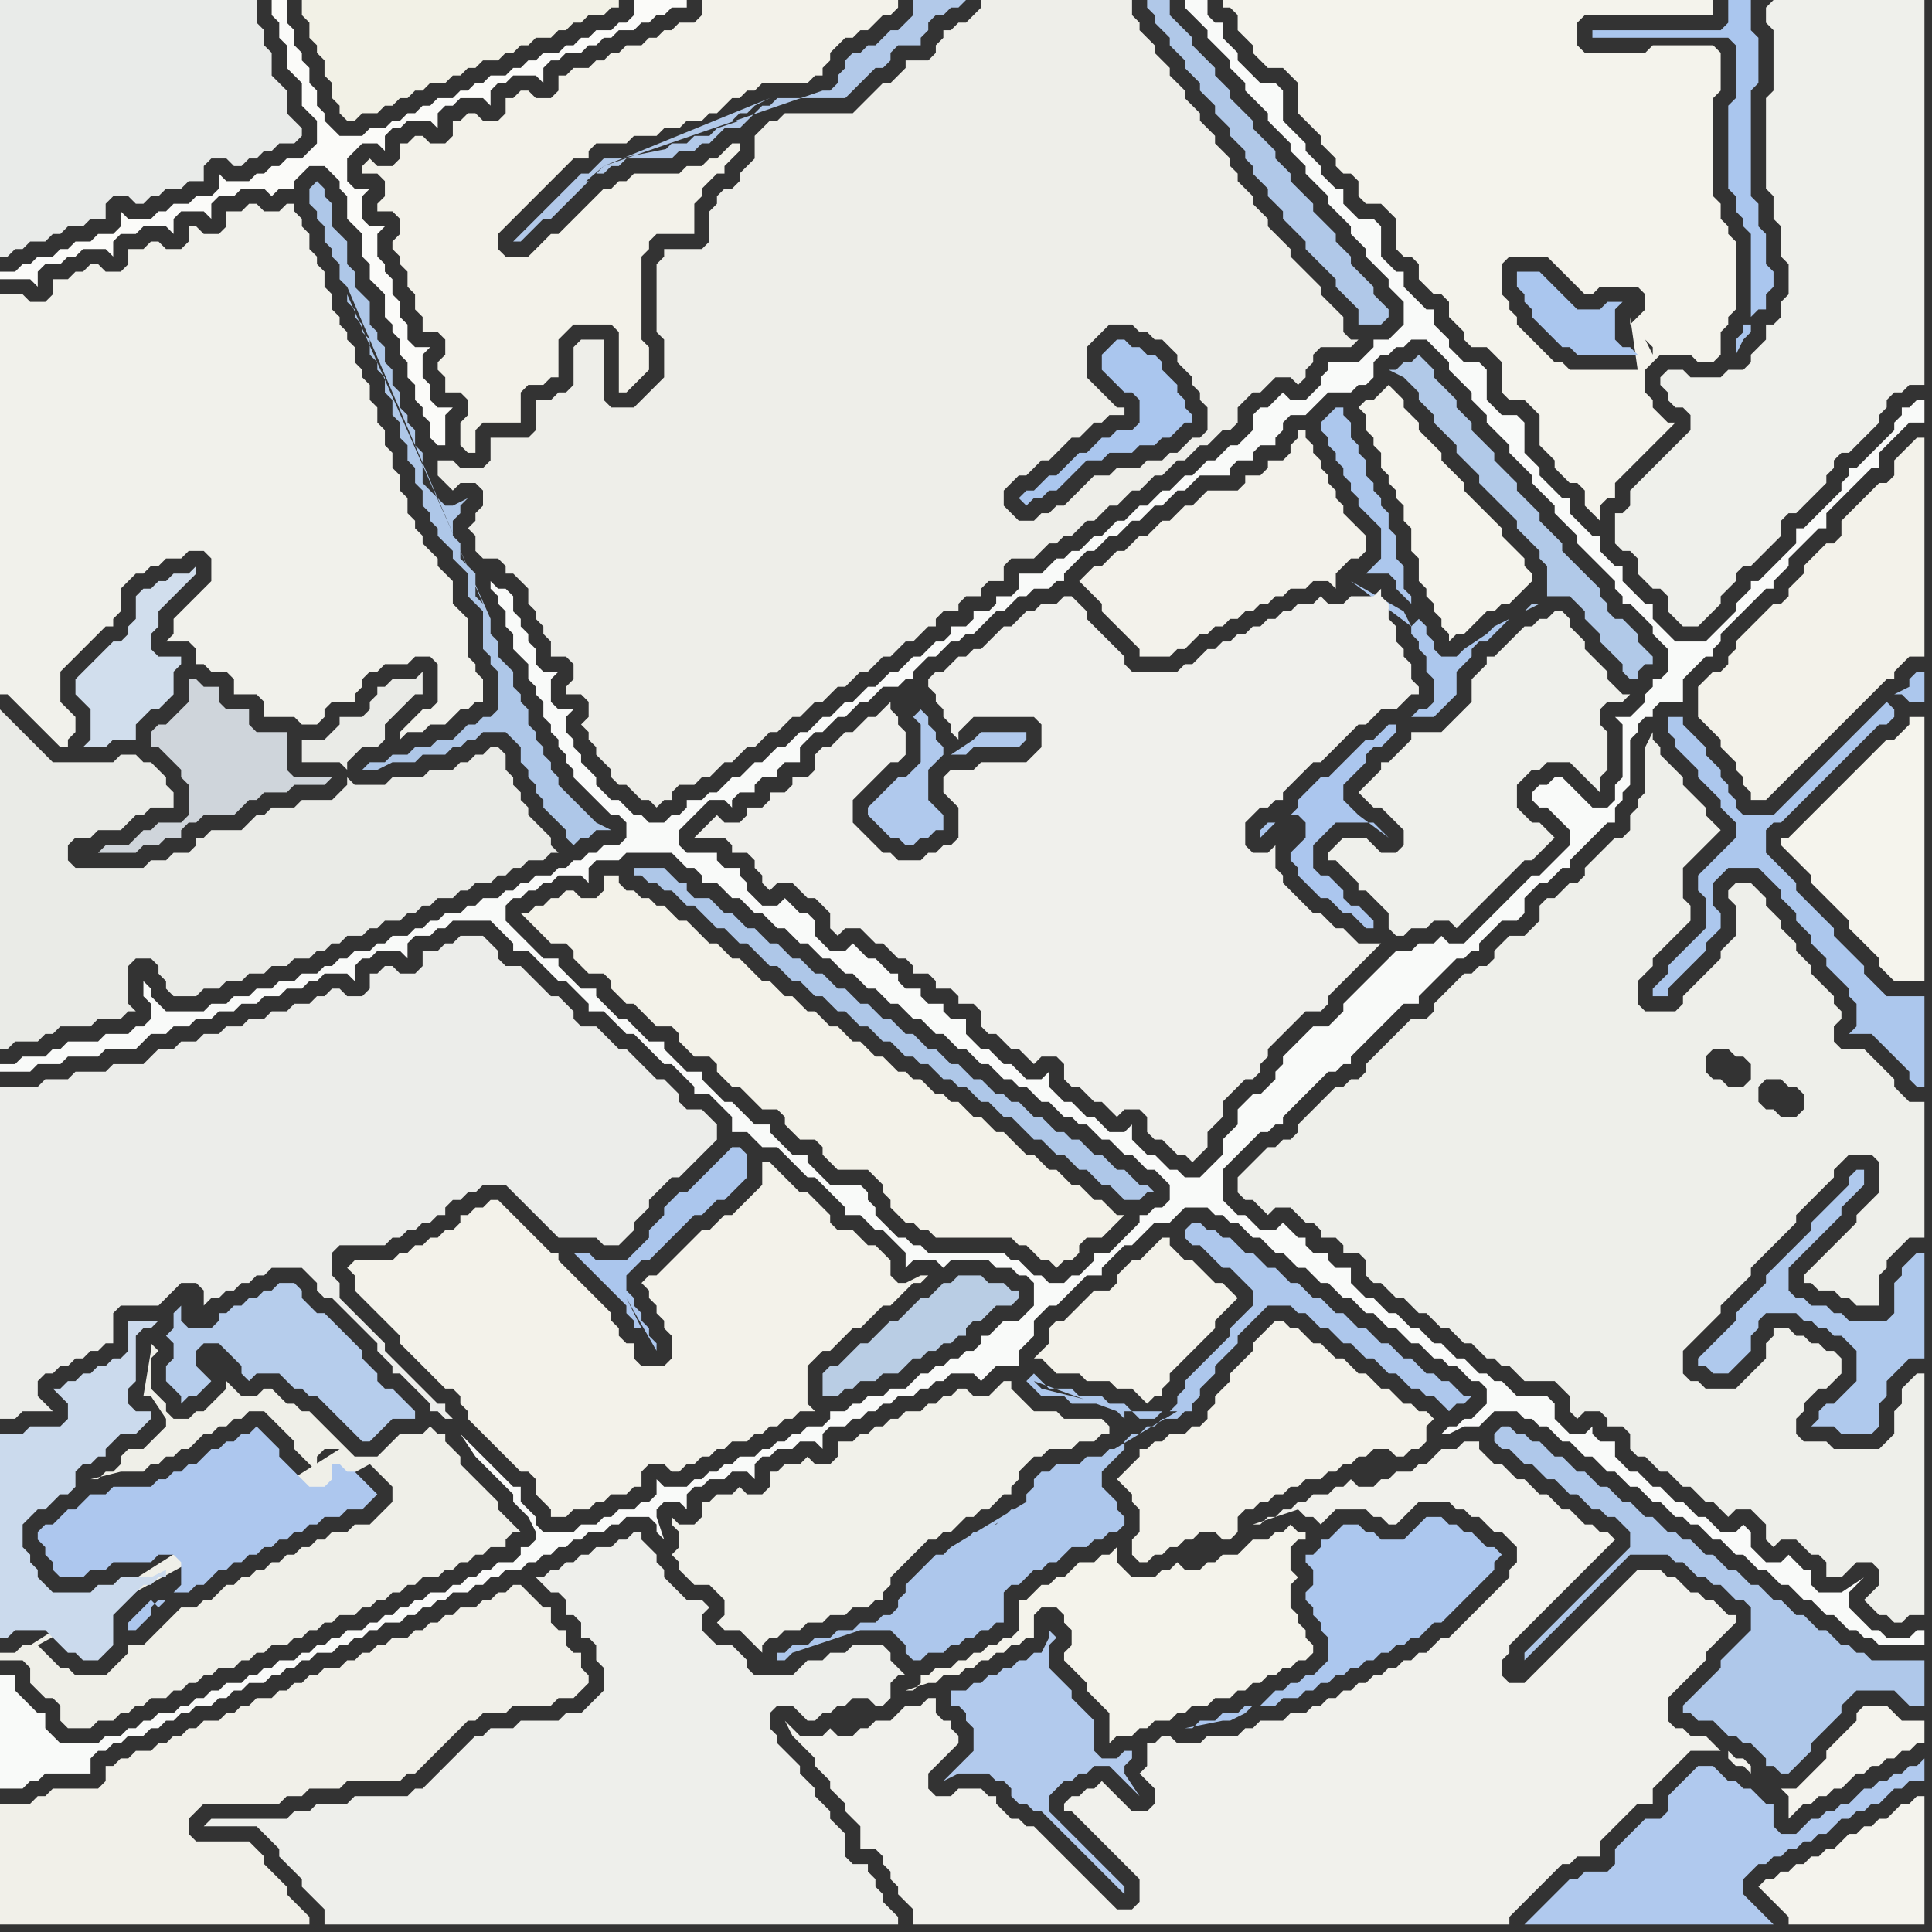 <svg width="256" height="256" xmlns="http://www.w3.org/2000/svg"><rect width="100%" height="100%" fill="#333333" stroke="none"/><script> 
var tempColor;
function hoverPath(evt){
obj = evt.target;
tempColor = obj.getAttribute("fill");
obj.setAttribute("fill","red");
//alert(tempColor);
//obj.setAttribute("stroke","red");}
function recoverPath(evt){
obj = evt.target;
obj.setAttribute("fill", tempColor);
//obj.setAttribute("stroke", tempColor);
}</script><path onmouseover="hoverPath(evt)" onmouseout="recoverPath(evt)" fill="rgb(234,235,231)" d="M  13,115l -3,0 -1,-1 0,-2 1,-1 2,0 1,-1 3,0 1,-1 1,-1 1,0 1,-1 3,0 0,-2 -1,-1 0,-1 -1,-1 -1,-1 -1,0 -1,-1 -2,0 -1,1 -8,0 -1,-1 -1,-1 -1,-1 -1,-1 -1,-1 -1,-1 -1,-1 0,45 1,0 1,-1 3,0 1,-1 1,0 1,-1 4,0 1,-1 3,0 1,-1 1,0 -1,-1 0,-5 1,-1 2,0 1,1 0,1 1,1 0,1 1,1 3,0 1,-1 2,0 1,-1 2,0 1,-1 2,0 1,-1 2,0 1,-1 2,0 1,-1 1,0 1,-1 1,0 1,-1 2,0 1,-1 1,0 1,-1 2,0 1,-1 1,0 1,-1 1,0 1,-1 2,0 1,-1 1,0 1,-1 2,0 1,-1 1,0 1,-1 1,0 1,-1 2,0 1,-1 1,0 -1,-1 0,-1 -1,-1 -1,-1 -1,-1 0,-1 -1,-1 0,-1 -1,-1 0,-1 -1,-1 0,-2 -1,-1 -1,0 -1,1 -1,0 -1,1 -1,0 -1,1 -3,0 -1,1 -4,0 -1,1 -4,0 -1,-1 0,1 -1,1 -1,1 -4,0 -1,1 -3,0 -1,1 -1,0 -1,1 -1,1 -4,0 -1,1 -1,0 0,1 -1,1 -2,0 -1,1 -2,0 -1,1 -6,0 33,-13 0,-1 1,-1 1,-1 2,0 1,-1 0,-2 2,-2 1,-1 1,-1 1,0 0,-3 -1,1 -3,0 -1,1 -1,0 0,1 -1,1 0,1 -1,1 -3,0 0,1 -1,1 -1,1 -3,0 0,3 5,0 1,1 -33,13Z"/>
<path onmouseover="hoverPath(evt)" onmouseout="recoverPath(evt)" fill="rgb(241,241,235)" d="M  25,80l 0,0 -1,1 -1,1 0,2 -1,1 3,0 1,1 0,2 1,0 1,1 2,0 1,1 0,2 3,0 1,1 0,2 4,0 1,1 2,0 1,-1 0,-1 1,-1 3,0 0,-1 1,-1 0,-1 1,-1 1,0 1,-1 3,0 1,-1 2,0 1,1 0,5 -1,1 -1,0 -1,1 -1,1 -1,1 0,1 1,-1 2,0 1,-1 2,0 1,-1 1,-1 1,0 1,-1 1,0 0,-3 -1,-1 0,-1 -1,-1 0,-5 -1,-1 -1,-1 0,-3 -1,-1 -1,-1 0,-1 -1,-1 -1,-1 0,-1 -1,-1 0,-1 -1,-1 0,-2 -1,-1 0,-2 -1,-1 0,-2 -1,-1 0,-2 -1,-1 0,-2 -1,-1 0,-2 -1,-1 0,-1 -1,-1 0,-2 -1,-1 0,-1 -1,-1 0,-1 -1,-1 0,-2 -1,-1 0,-2 -1,-1 0,-1 -1,-1 0,-2 -1,-1 0,-1 -1,-1 0,-1 -1,0 -1,1 -2,0 -1,-1 -1,0 -1,1 -2,0 0,2 -1,1 -2,0 -1,-1 -1,0 0,2 -1,1 -2,0 -1,-1 -1,0 -1,1 -2,0 0,2 -1,1 -2,0 -1,-1 -1,0 -1,1 -1,0 -1,1 -2,0 0,2 -1,1 -2,0 -1,-1 -3,0 0,53 1,0 1,1 1,1 4,4 1,1 1,0 0,-1 1,-1 0,-2 -1,-1 0,0 -1,-1 0,-4 1,-1 1,-1 1,-1 1,-1 1,-1 1,-1 1,0 0,-1 1,-1 0,-3 1,-1 1,-1 1,0 1,-1 1,0 1,-1 2,0 1,-1 2,0 1,1 0,3 -1,1 -1,1 -1,1Z"/>
<path onmouseover="hoverPath(evt)" onmouseout="recoverPath(evt)" fill="rgb(243,242,234)" d="M  46,168l 0,0 1,1 0,2 1,1 1,1 1,1 1,1 1,1 1,1 0,1 1,1 1,1 1,1 1,1 1,1 1,1 1,0 1,1 0,1 1,1 0,1 1,1 1,1 1,1 1,1 1,1 1,1 1,1 1,0 1,1 0,2 1,1 1,1 0,1 2,0 1,-1 2,0 1,-1 1,0 1,-1 2,0 1,-1 1,0 0,-2 1,-1 2,0 1,1 1,0 1,-1 1,0 1,-1 1,0 1,-1 1,0 1,-1 2,0 1,-1 1,0 1,-1 1,0 1,-1 1,0 1,-1 2,0 -1,-1 0,-5 2,-2 1,0 1,-1 1,-1 1,-1 1,0 1,-1 1,-1 1,-1 1,0 2,-2 1,-1 1,0 1,-1 -1,0 -2,1 -1,0 -1,-1 0,-2 -1,-1 -1,-1 -1,0 -1,-1 -1,-1 -2,0 -1,-1 0,-1 -1,-1 -1,-1 -1,-1 -1,0 -1,-1 -1,-1 -1,-1 -1,-1 -1,0 0,3 -1,1 -1,1 -1,1 -1,1 -1,0 -1,1 -1,1 -1,0 -1,1 -1,1 -2,2 -1,1 -1,1 -1,0 -1,1 1,1 0,1 1,1 0,1 1,1 0,1 1,1 0,3 -1,1 -3,0 -1,-1 0,-2 -1,0 -1,-1 0,-1 -1,-1 0,-1 -1,-1 -4,-4 -1,-1 -1,-1 0,-1 -1,0 -2,-2 -1,-1 -4,-4 -1,0 -1,1 -1,0 -1,1 -1,0 0,1 -1,1 -1,0 -1,1 -1,0 -1,1 -1,0 -1,1 -1,0 -1,1 -5,0 -1,1Z"/>
<path onmouseover="hoverPath(evt)" onmouseout="recoverPath(evt)" fill="rgb(243,242,234)" d="M  152,192l -1,0 0,1 -2,2 -1,1 1,1 0,0 1,1 0,1 1,1 0,3 -1,1 0,2 1,1 1,0 1,-1 1,0 1,-1 1,0 1,-1 1,0 1,-1 2,0 1,1 1,0 1,-1 0,-2 1,-1 1,0 1,-1 1,0 1,-1 1,0 1,-1 1,0 1,-1 2,0 1,-1 1,0 1,-1 1,0 1,-1 1,0 1,-1 2,0 1,1 1,0 1,-1 1,0 1,-1 0,-2 1,-1 -1,-1 -1,0 -1,-1 -1,0 -2,-2 -1,0 -1,-1 -1,-1 -1,0 -1,-1 -1,-1 -1,0 -1,-1 -1,-1 -1,0 -1,-1 -1,-1 -1,0 -1,-1 -1,0 -1,1 -1,1 -1,1 0,1 -1,1 -1,1 -1,1 0,1 -1,1 -1,1 0,1 -1,1 0,1 -1,1 -1,0 -1,1 -2,0 -1,1 -1,0 -1,1Z"/>
<path onmouseover="hoverPath(evt)" onmouseout="recoverPath(evt)" fill="rgb(233,235,233)" d="M  0,25l 0,9 1,0 1,-1 1,0 1,-1 2,0 1,-1 1,0 1,-1 2,0 1,-1 2,0 0,-2 1,-1 2,0 1,1 1,0 1,-1 1,0 1,-1 2,0 1,-1 2,0 0,-2 1,-1 2,0 1,1 1,0 1,-1 1,0 1,-1 1,0 1,-1 2,0 1,-1 0,-1 -1,-1 0,0 -1,-1 0,-3 -1,-1 -1,-1 0,-3 -1,-1 0,-2 -1,-1 0,-3 -34,0Z"/>
<path onmouseover="hoverPath(evt)" onmouseout="recoverPath(evt)" fill="rgb(207,213,219)" d="M  35,105l 3,0 1,-1 4,0 1,-1 -5,0 -1,-1 0,-5 -4,0 -1,-1 0,-2 -3,0 -1,-1 0,-2 -2,0 -1,-1 -1,0 0,3 -1,1 -1,1 -1,1 -1,0 -1,1 0,2 1,0 1,1 1,1 1,1 0,1 1,1 0,4 -1,1 -3,0 -1,1 -1,0 -1,1 -1,1 -3,0 -1,1 5,0 1,-1 2,0 1,-1 2,0 0,-1 1,-1 1,0 1,-1 4,0 1,-1 1,-1 1,0 1,-1Z"/>
<path onmouseover="hoverPath(evt)" onmouseout="recoverPath(evt)" fill="rgb(242,241,230)" d="M  63,9l 0,0 1,-1 2,0 1,-1 1,0 1,-1 1,0 1,-1 2,0 1,-1 1,0 1,-1 1,0 1,-1 2,0 1,-1 1,0 0,-1 -42,0 0,2 1,1 0,2 1,1 0,1 1,1 0,2 1,1 0,2 1,1 0,1 1,1 1,0 1,-1 2,0 1,-1 1,0 1,-1 1,0 1,-1 1,0 1,-1 2,0 1,-1 1,0 1,-1Z"/>
<path onmouseover="hoverPath(evt)" onmouseout="recoverPath(evt)" fill="rgb(243,242,233)" d="M  72,120l -1,0 -1,1 -1,0 1,1 0,0 1,1 1,1 1,1 2,0 1,1 0,1 1,1 1,1 2,0 1,1 0,1 1,1 1,1 1,0 1,1 1,1 1,1 2,0 1,1 0,1 1,1 1,1 2,0 1,1 0,1 2,2 1,0 1,1 1,1 1,1 2,0 1,1 0,1 1,1 1,1 2,0 1,1 0,1 1,1 1,1 4,0 1,1 1,1 0,1 1,1 0,1 1,1 1,1 1,0 1,1 1,0 1,1 10,0 1,1 1,0 1,1 1,1 1,0 1,1 1,-1 1,0 1,-1 0,-1 1,-1 2,0 1,-1 1,-1 1,-1 -1,0 -1,-1 0,0 -1,-1 -1,0 -1,-1 -1,-1 -1,0 -1,-1 -1,-1 -1,0 -1,-1 -1,-1 -1,0 -1,-1 -1,-1 -1,-1 -1,0 -1,-1 -1,-1 -1,0 -1,-1 -1,-1 -1,0 -1,-1 -1,0 -1,-1 -1,-1 -1,0 -1,-1 -1,0 -1,-1 -1,-1 -1,0 -1,-1 -1,-1 -1,0 -1,-1 -1,-1 -1,0 -1,-1 -1,-1 -1,0 -1,-1 -1,-1 -1,0 -1,-1 -1,-1 -1,0 -1,-1 -1,-1 -1,-1 -1,0 -1,-1 -1,-1 -1,0 -1,-1 -1,-1 -1,-1 -1,0 -1,-1 -1,-1 -1,0 -1,-1 -1,0 -1,-1 -1,0 -1,-1 0,-1 -2,0 0,2 -1,1 -2,0 -1,-1 -1,0 -1,1 -1,0 -1,1Z"/>
<path onmouseover="hoverPath(evt)" onmouseout="recoverPath(evt)" fill="rgb(244,243,236)" d="M  164,0l -2,0 0,1 1,0 1,1 0,2 1,1 1,1 0,1 1,1 1,1 2,0 1,1 1,1 0,4 1,1 2,2 0,1 1,1 1,1 0,1 1,1 1,0 1,1 0,2 1,1 2,0 1,1 1,1 0,4 1,1 1,0 1,1 0,2 1,1 1,1 1,0 1,1 0,2 1,1 1,1 0,1 1,1 2,0 1,1 1,1 0,4 1,1 2,0 1,1 1,1 0,4 1,1 1,1 0,1 1,1 1,1 1,0 1,1 0,2 1,1 1,1 0,-2 1,-1 1,0 0,-2 1,-1 1,-1 1,-1 1,-1 1,-1 1,-1 1,-1 1,-1 -1,0 -1,-1 0,0 -1,-1 0,-1 -1,-1 0,-3 1,-1 1,-1 4,0 1,1 2,0 1,-1 0,-3 1,-1 0,-1 1,-1 0,-9 -1,-1 0,-1 -1,-1 0,-2 -1,-1 0,-13 1,-1 0,-5 -1,-1 -8,0 -1,1 -8,0 -1,-1 0,-3 1,-1 17,0 0,-2 -63,0 55,46 0,1 -1,-2 -1,-1 0,0 2,2 -55,-46 52,43 0,-1 1,7 -9,0 -1,-1 -1,0 -1,-1 -1,-1 -1,-1 -2,-2 0,-1 -1,-1 0,-1 -1,-1 0,-4 1,-1 5,0 1,1 1,1 1,1 1,1 1,1 1,0 1,-1 5,0 1,1 0,2 -2,2 -52,-43Z"/>
<path onmouseover="hoverPath(evt)" onmouseout="recoverPath(evt)" fill="rgb(239,240,235)" d="M  234,1l 0,2 1,1 0,8 -1,1 0,12 1,1 0,3 1,1 0,4 1,1 0,4 -1,1 0,2 -1,1 -1,0 0,2 -1,1 -1,1 0,1 -1,1 -2,0 -1,1 -4,0 -1,-1 -2,0 -1,1 0,1 1,1 0,1 1,1 1,0 1,1 0,2 -1,1 -1,1 -1,1 -1,1 -1,1 -1,1 -2,2 0,2 -1,1 -1,0 0,4 1,1 1,0 1,1 0,2 1,1 1,1 1,0 1,1 0,2 1,1 1,1 2,0 1,-1 0,0 1,-1 1,-1 0,-1 1,-1 1,-1 0,-1 1,-1 1,0 1,-1 1,-1 1,-1 1,-1 0,-2 1,-1 1,0 1,-1 1,-1 2,-2 0,-1 1,-1 0,-1 1,-1 1,0 1,-1 1,-1 2,-2 0,-1 1,-1 0,-1 1,-1 1,0 1,-1 2,0 0,-51 -20,0 -1,1Z"/>
<path onmouseover="hoverPath(evt)" onmouseout="recoverPath(evt)" fill="rgb(239,239,232)" d="M  4,218l -1,0 -1,1 -2,0 0,1 3,0 1,1 0,2 1,1 1,1 1,0 1,1 0,2 1,1 3,0 1,-1 2,0 1,-1 1,0 1,-1 1,0 1,-1 2,0 1,-1 1,0 1,-1 1,0 1,-1 1,0 1,-1 2,0 1,-1 1,0 1,-1 1,0 1,-1 2,0 1,-1 1,0 1,-1 1,0 1,-1 1,0 1,-1 2,0 1,-1 1,0 1,-1 1,0 1,-1 1,0 1,-1 1,0 1,-1 2,0 1,-1 1,0 1,-1 1,0 1,-1 1,0 1,-1 2,0 0,-1 1,-1 1,0 -1,-1 -1,-1 -1,-1 0,-1 -1,-1 -2,-2 -1,-1 -1,-1 0,-1 -1,-1 -1,-1 0,-1 -1,0 -1,-1 -1,1 -3,0 -1,1 -1,1 -1,1 -3,0 -3,-3 -1,-1 -1,-1 -1,-1 -1,0 -1,-1 -1,0 -1,-1 -1,-1 -1,0 -1,1 -2,0 -1,-1 -1,-1 0,1 -1,1 -1,1 -1,1 -1,0 -1,1 -2,0 -1,-1 0,-1 -1,-1 -1,-1 0,-4 1,-1 0,0 -1,-1 0,1 -1,6 1,0 2,3 0,1 -1,1 -2,2 -2,0 -1,1 0,1 -1,1 -1,0 -1,1 -1,0 4,-1 3,0 1,-1 1,0 1,-1 1,0 1,-1 1,0 1,-1 1,-1 1,0 1,-1 1,0 1,-1 1,0 1,-1 2,0 1,1 1,1 1,1 1,1 0,1 1,1 1,1 1,1 0,-2 1,-1 2,0 -41,26 45,-24 1,1 1,1 1,1 0,2 -3,3 -2,0 -1,1 -2,0 -1,1 -1,0 -1,1 -1,0 -1,1 -1,0 -1,1 -1,0 -1,1 -1,0 -1,1 -1,0 -1,1 -1,0 -2,2 -1,0 -1,1 -2,0 -1,1 -1,1 -1,1 -1,1 -1,1 -2,0 0,1 -1,1 -1,1 -1,1 -4,0 -1,-1 -1,0 -1,-1 -1,-1 -1,-1 44,-24 -45,24Z"/>
<path onmouseover="hoverPath(evt)" onmouseout="recoverPath(evt)" fill="rgb(241,241,234)" d="M  92,202l -2,0 -1,-1 0,1 1,1 0,2 -1,1 1,1 0,1 1,1 1,1 2,0 1,1 1,1 0,2 -1,1 1,1 2,0 1,1 1,1 1,1 0,-1 1,-1 1,0 1,-1 2,0 1,-1 2,0 1,-1 2,0 1,-1 2,0 1,-1 1,0 0,-1 1,-1 0,-1 1,-1 1,-1 1,-1 1,-1 1,-1 1,0 1,-1 1,0 1,-1 1,-1 1,0 1,-1 1,0 1,-1 1,-1 1,0 0,-1 1,-1 0,-1 1,-1 1,-1 1,0 1,-1 3,0 1,-1 2,0 1,-1 1,0 0,-1 -1,-1 -5,0 -1,-1 -3,0 -1,-1 -1,-1 -1,-1 0,-1 -1,0 -1,1 0,0 -1,1 -2,0 -1,-1 -1,0 -1,1 -1,0 -1,1 -1,0 -1,1 -2,0 -1,1 -1,0 -1,1 -1,0 -1,1 -1,0 -1,1 -2,0 0,2 -1,1 -2,0 -1,-1 -1,1 -2,0 -1,1 -1,0 0,2 -1,1 -2,0 -1,-1 -1,1 -2,0 -1,1 -1,0 0,2 -1,1Z"/>
<path onmouseover="hoverPath(evt)" onmouseout="recoverPath(evt)" fill="rgb(244,243,235)" d="M  142,218l 0,0 -1,1 0,1 1,1 1,1 1,1 0,1 1,1 1,1 1,1 0,4 1,-1 2,0 1,-1 1,0 1,-1 2,0 1,-1 1,0 1,-1 2,0 1,-1 2,0 1,-1 1,0 1,-1 1,0 1,-1 1,0 1,-1 1,0 1,-1 1,0 1,-1 0,-1 -1,-1 0,-1 -1,-1 0,-1 -1,-1 0,-3 1,-1 -1,-1 0,-3 1,-1 1,0 0,-1 -1,0 -1,-1 -1,1 -1,0 -1,1 -2,0 -1,1 -1,1 -2,0 -1,1 -1,0 -1,1 -2,0 -1,-1 -1,1 -1,0 -1,1 -3,0 -1,-1 -1,-1 0,-2 -1,1 -1,0 -1,1 -2,0 -1,1 -1,1 -1,0 -1,1 -1,0 -1,1 -1,1 -1,0 0,4 -1,1 -1,0 -1,1 -1,0 -1,1 -1,0 -1,1 -1,0 -1,1 -2,0 -1,1 -1,0 0,1 -1,1 -1,0 3,-1 1,0 1,-1 2,0 1,-1 1,0 1,-1 1,0 1,-1 1,0 1,-1 1,0 1,-1 1,0 0,-3 1,-1 2,0 1,1 0,1 1,1Z"/>
<path onmouseover="hoverPath(evt)" onmouseout="recoverPath(evt)" fill="rgb(241,241,236)" d="M  152,234l 0,0 -1,1 1,1 1,1 0,2 -1,1 -2,0 -1,-1 -1,-1 -1,-1 -1,-1 -1,1 -1,0 -1,1 -1,0 -1,1 0,1 1,0 1,1 1,1 1,1 1,1 1,1 1,1 1,1 1,1 1,1 0,3 -1,1 -2,0 -1,-1 -1,-1 -1,-1 -1,-1 -1,-1 -1,-1 -1,-1 -1,-1 -1,-1 -1,-1 -1,-1 -1,0 -1,-1 -1,0 -1,-1 -1,-1 0,-1 -1,0 -1,-1 -3,0 -1,1 -2,0 -1,-1 0,-2 1,-1 1,-1 1,-1 1,-1 0,-1 -1,-1 0,-1 -1,0 -1,-1 0,-2 -1,0 -1,1 -2,0 -2,2 -2,0 -1,1 -1,0 -1,1 -2,0 -1,-1 -1,1 -3,0 -1,-1 -1,-1 1,2 2,2 1,1 0,1 1,1 1,1 0,1 1,1 1,1 0,1 2,2 0,3 2,0 1,1 0,1 1,1 0,1 1,1 0,1 1,1 1,1 0,2 79,0 0,-1 2,-2 1,-1 4,-4 1,0 1,-1 3,0 0,-2 1,-1 1,-1 1,-1 1,-1 1,-1 2,0 0,-2 4,-4 1,-1 4,0 -1,-1 -1,-1 -2,0 -1,-1 -1,0 -1,-1 0,-3 1,-1 1,-1 1,-1 1,-1 1,-1 0,-1 1,-1 1,-1 1,-1 1,-1 0,-1 -1,0 -1,-1 -1,-1 -1,0 -1,-1 -1,0 -1,-1 -1,-1 -1,0 -1,-1 -3,0 -3,3 -1,1 -1,1 -1,1 -1,1 -1,1 -1,1 -1,1 -1,1 -1,1 -1,1 -1,1 -1,1 -2,0 -1,-1 0,-2 1,-1 0,-1 1,-1 2,-2 1,-1 4,-4 1,-1 4,-4 1,-1 -1,-1 -1,0 -1,-1 -1,0 -1,-1 -1,-1 -1,0 -1,-1 -1,-1 -1,0 -1,-1 -1,-1 -1,0 -1,-1 -1,-1 -1,0 -1,-1 -1,-1 0,-1 -2,0 -1,1 -2,0 -1,1 -1,1 -1,0 -1,1 -2,0 -1,1 -1,0 -1,1 -2,0 -1,-1 -1,1 -1,0 -1,1 -2,0 -1,1 -1,0 -1,1 -1,0 -1,1 -1,0 -1,1 -1,0 6,-2 0,0 1,1 1,0 1,1 1,-1 0,0 1,-1 4,0 1,1 1,0 1,1 1,0 1,-1 1,-1 1,-1 4,0 1,1 1,0 1,1 1,0 1,1 1,1 1,0 1,1 1,1 0,2 -1,1 0,1 -1,1 -1,1 -1,1 -1,1 -1,1 -1,1 -1,1 -1,1 -1,0 -1,1 -1,1 -1,0 -1,1 -1,0 -1,1 -1,0 -1,1 -1,0 -1,1 -1,0 -1,1 -1,0 -1,1 -1,0 -1,1 -1,0 -1,1 -2,0 -1,1 -3,0 -1,1 -1,0 -1,1 -4,0 -1,1 -3,0 -1,-1 -1,0 -1,1 -1,0 0,3 77,-1 1,1 1,0 1,1 0,-1 -1,-1 -1,0 -1,-1 0,1 -77,1Z"/>
<path onmouseover="hoverPath(evt)" onmouseout="recoverPath(evt)" fill="rgb(172,199,238)" d="M  167,226l 2,0 1,-1 2,0 1,-1 1,0 1,-1 1,0 1,-1 1,0 1,-1 1,0 1,-1 1,0 1,-1 1,0 1,-1 1,0 1,-1 1,0 1,-1 1,-1 1,0 1,-1 2,-2 1,-1 1,-1 1,-1 1,-1 0,-1 1,-1 -1,-1 -1,0 -1,-1 -1,-1 -1,0 -1,-1 -1,0 -1,-1 -2,0 -1,1 -1,1 -1,1 -3,0 -1,-1 -1,0 -1,-1 -2,0 -1,1 -1,1 -1,0 0,1 -1,1 -1,0 0,1 1,1 0,2 -1,1 0,1 1,1 0,1 1,1 0,1 1,1 0,3 -1,1 -1,1 -1,0 -1,1 -1,0 -1,1 -1,0 -2,2 -2,0 -1,1 -2,0 -1,1 -2,0 -1,1 -1,0 5,-1 1,0 2,-1 1,-1Z"/>
<path onmouseover="hoverPath(evt)" onmouseout="recoverPath(evt)" fill="rgb(238,239,234)" d="M  167,153l -3,3 0,2 1,1 1,0 1,1 1,1 1,-1 2,0 1,1 1,1 1,0 1,1 0,1 2,0 1,1 0,1 2,0 1,1 0,2 1,1 1,0 1,1 1,1 1,0 1,1 1,1 1,0 1,1 1,1 1,0 1,1 1,1 1,0 1,1 1,1 1,0 1,1 1,0 1,1 1,1 4,0 1,1 1,1 0,2 1,1 1,-1 2,0 1,1 0,1 2,0 1,1 0,2 1,1 1,0 1,1 1,1 1,0 1,1 1,1 1,0 1,1 1,1 1,0 1,1 1,1 1,-1 2,0 1,1 1,1 0,2 1,1 1,-1 2,0 1,1 1,1 1,0 1,1 0,2 2,0 1,-1 0,0 1,-1 2,0 1,1 0,2 -1,1 -1,1 1,1 1,1 1,0 1,1 1,0 1,-1 2,0 0,-32 -1,0 -1,1 0,0 -1,1 0,2 -1,1 0,3 -1,1 -1,1 -6,0 -1,-1 -3,0 -1,-1 0,-2 1,-1 0,-1 1,-1 1,-1 1,0 1,-1 1,-1 0,-2 -1,-1 -1,0 -1,-1 -1,0 -1,-1 -1,0 -1,-1 -2,0 0,1 -1,1 0,2 -1,1 -2,2 -1,1 -4,0 -1,-1 -1,0 -1,-1 0,-3 5,-5 0,-1 1,-1 1,-1 2,-2 0,-1 1,-1 1,-1 1,-1 1,-1 1,-1 1,-1 0,-1 1,-1 1,-1 1,-1 1,-1 1,-1 0,-1 1,-1 1,-1 3,0 1,1 0,4 -1,1 -1,1 -1,1 0,1 -1,1 -1,1 -1,1 -1,1 -1,1 -1,1 -1,1 0,1 1,0 1,1 2,0 1,1 1,0 1,1 3,0 0,-4 1,-1 0,-1 1,-1 1,-1 1,-1 2,0 0,-18 -2,0 -1,-1 -1,-1 0,-1 -1,-1 -1,-1 -1,-1 -1,-1 -3,0 -1,-1 0,-2 1,-1 0,-1 -1,-1 0,-1 -1,-1 -1,-1 -1,-1 0,-1 -1,-1 -1,-1 0,-1 -1,-1 -1,-1 0,-1 -1,-1 -1,-1 0,-1 -1,-1 -1,-1 -2,0 -1,1 0,1 1,1 0,4 -1,1 -1,1 0,1 -1,1 -1,1 -1,1 -1,1 -1,1 0,1 -1,1 -4,0 -1,-1 0,-3 2,-2 0,-1 4,-4 1,-1 0,-2 -1,-1 0,-4 1,-1 1,-1 1,-1 1,-1 1,-1 -1,-1 -1,-1 0,-1 -1,-1 -1,-1 -1,-1 0,-1 -1,-1 -1,-1 -1,-1 0,-1 -1,-1 0,-1 -1,2 0,6 -1,1 0,1 -1,1 0,2 -1,1 -1,0 -4,4 0,1 -1,1 -1,0 -1,1 -1,1 -1,0 -1,1 0,2 -1,1 -1,1 -2,0 -1,1 -1,1 0,1 -1,1 -1,0 -1,1 -1,0 -1,1 -1,1 -1,1 -1,1 0,1 -1,1 -2,0 -1,1 -1,1 -1,1 -1,1 -1,1 -1,1 0,1 -1,1 -1,0 -1,1 -1,0 -1,1 -1,1 -1,1 -1,1 -1,1 0,1 -1,1 -1,0 -1,1 -1,0 -1,1 60,-14 2,0 1,1 1,0 1,1 0,2 -1,1 -2,0 -1,-1 -1,0 -1,-1 0,-2 1,-1 -60,14 66,-9 1,-1 2,0 1,1 1,0 1,1 0,2 -1,1 -2,0 -1,-1 -1,0 -1,-1 0,-2 -66,9Z"/>
<path onmouseover="hoverPath(evt)" onmouseout="recoverPath(evt)" fill="rgb(244,243,237)" d="M  233,250l 0,0 1,1 1,1 1,1 1,1 0,1 18,0 0,-17 -1,0 -1,1 -1,0 -1,1 -1,1 -1,0 -1,1 -1,0 -1,1 -1,0 -1,1 -1,1 -1,0 -1,1 -1,0 -1,1 -1,0 -1,1 -1,0 -1,1 -1,0 -1,1Z"/>
<path onmouseover="hoverPath(evt)" onmouseout="recoverPath(evt)" fill="rgb(236,237,234)" d="M  0,147l 0,41 2,0 1,-1 4,0 -1,-1 0,0 -1,-1 0,-2 1,-1 1,0 1,-1 1,0 1,-1 1,0 1,-1 1,0 1,-1 1,0 0,-4 1,-1 5,0 3,-3 2,0 1,1 0,2 1,-1 1,0 1,-1 1,0 1,-1 1,0 1,-1 1,0 1,-1 4,0 2,2 0,1 1,1 1,0 1,1 2,2 1,1 1,1 1,1 0,1 1,1 1,1 0,1 1,0 2,2 1,1 1,1 0,1 1,0 1,1 1,0 -1,-1 0,-1 -1,0 -1,-1 -1,-1 -1,-1 -1,-1 -2,-2 -1,-1 0,-1 -1,-1 -1,-1 -1,-1 -1,-1 -1,-1 -1,-1 0,-2 -1,-1 0,-3 1,-1 6,0 1,-1 1,0 1,-1 1,0 1,-1 1,0 1,-1 1,0 0,-1 1,-1 1,0 1,-1 1,0 1,-1 3,0 1,1 1,1 1,1 1,1 1,1 1,1 1,1 5,0 1,1 2,0 1,-1 1,-1 0,-1 2,-2 0,-1 2,-2 1,-1 1,0 1,-1 1,-1 3,-3 0,-2 -1,-1 -1,-1 -2,0 -1,-1 0,-1 -1,-1 -1,-1 -1,0 -1,-1 -1,-1 -1,-1 -1,-1 -1,0 -1,-1 -1,-1 -1,-1 -2,0 -1,-1 0,-1 -1,-1 -1,-1 -1,0 -1,-1 -1,-1 -1,-1 -1,-1 -2,0 -1,-1 0,-1 -1,-1 -1,-1 -3,0 -1,1 -1,0 -1,1 -2,0 0,2 -1,1 -2,0 -1,-1 -1,0 -1,1 -1,0 0,2 -1,1 -2,0 -1,-1 -1,0 -1,1 -1,0 -1,1 -2,0 -1,1 -2,0 -1,1 -2,0 -1,1 -2,0 -1,1 -2,0 -1,1 -2,0 -1,1 -2,0 -1,1 -1,1 -4,0 -1,1 -4,0 -1,1 -3,0 -1,1 -5,0Z"/>
<path onmouseover="hoverPath(evt)" onmouseout="recoverPath(evt)" fill="rgb(241,240,233)" d="M  15,234l -1,0 0,2 -1,1 -6,0 -1,1 -1,0 -1,1 -4,0 0,16 41,0 0,-1 -1,-1 0,0 -1,-1 -1,-1 0,-1 -1,-1 -1,-1 -1,-1 0,-1 -1,-1 -1,-1 -7,0 -1,-1 0,-2 1,-1 1,-1 10,0 1,-1 2,0 1,-1 4,0 1,-1 7,0 1,-1 1,0 1,-1 1,-1 1,-1 1,-1 1,-1 1,-1 1,-1 1,0 1,-1 3,0 1,-1 5,0 1,-1 2,0 1,-1 1,-1 0,-1 -1,-1 0,-2 -1,0 -1,-1 0,-2 -1,0 -1,-1 0,-2 -1,0 -1,-1 -1,-1 -1,-1 -1,0 -1,1 -1,0 -1,1 -1,0 -1,1 -2,0 -1,1 -1,0 -1,1 -1,0 -1,1 -1,0 -1,1 -2,0 -1,1 -1,0 -1,1 -1,0 -1,1 -1,0 -1,1 -2,0 -1,1 -1,0 -1,1 -1,0 -1,1 -1,0 -1,1 -2,0 -1,1 -1,0 -1,1 -1,0 -1,1 -2,0 -1,1 -1,0 -1,1 -1,0 -1,1 -1,0 -1,1 -2,0 -1,1 -1,0 -1,1Z"/>
<path onmouseover="hoverPath(evt)" onmouseout="recoverPath(evt)" fill="rgb(238,239,235)" d="M  38,241l -10,0 -1,1 7,0 1,1 1,1 1,1 0,1 1,1 1,1 1,1 0,1 1,1 1,1 1,1 0,2 76,0 0,-1 -1,-1 0,0 -1,-1 0,-1 -1,-1 0,-1 -1,-1 0,-1 -2,0 -1,-1 0,-3 -1,-1 -1,-1 0,-1 -1,-1 -1,-1 0,-1 -1,-1 -1,-1 0,-1 -1,-1 -1,-1 -1,-1 0,-1 -1,-1 0,-2 1,-1 2,0 1,1 1,1 1,0 1,-1 1,0 1,-1 1,0 1,-1 2,0 1,1 1,0 1,-1 0,-2 1,-1 1,0 -1,-1 0,0 -1,-1 0,-1 -1,-1 -4,0 -1,1 -2,0 -1,1 -2,0 -2,2 -5,0 -1,-1 0,-1 -1,-1 -1,-1 -2,0 -1,-1 -1,-1 0,-2 1,-1 -1,-1 -2,0 -1,-1 -1,-1 -1,-1 0,-1 -1,-1 0,-1 -1,-1 -1,-1 0,-1 -1,0 -1,1 -1,0 -1,1 -2,0 -1,1 -1,0 -1,1 -1,0 -1,1 -1,0 -1,1 -1,0 1,1 0,0 1,1 1,0 1,1 0,2 1,0 1,1 0,2 1,0 1,1 0,2 1,1 0,3 -1,1 -1,1 -1,1 -2,0 -1,1 -5,0 -1,1 -3,0 -1,1 -1,0 -1,1 -1,1 -1,1 -1,1 -1,1 -1,1 -1,1 -1,0 -1,1 -7,0 -1,1 -4,0 -1,1 -2,0 -1,1Z"/>
<path onmouseover="hoverPath(evt)" onmouseout="recoverPath(evt)" fill="rgb(171,198,237)" d="M  87,179l 0,-1 -1,-1 0,-1 -1,-1 0,-1 -1,-1 0,-1 -1,-1 0,-2 1,-1 1,-1 1,0 1,-1 1,-1 1,-1 1,-1 1,-1 1,-1 1,0 1,-1 1,-1 1,0 1,-1 1,-1 1,-1 0,-3 -1,-1 -1,0 -1,1 0,0 -1,1 -1,1 -1,1 -1,1 -1,1 -1,0 -1,1 -1,1 0,1 -1,1 -1,1 0,1 -1,1 -1,1 -1,1 -4,0 -1,-1 -2,0 1,1 0,0 1,1 1,1 1,1 1,1 1,1 1,1 0,1 1,1 0,1 1,0 -1,-2 -1,-2 4,7 -1,-1 0,0 1,1Z"/>
<path onmouseover="hoverPath(evt)" onmouseout="recoverPath(evt)" fill="rgb(185,205,228)" d="M  113,179l 0,0 -1,1 -1,1 -1,0 -1,1 0,3 2,0 1,-1 1,0 1,-1 2,0 1,-1 2,0 1,-1 1,-1 1,0 1,-1 1,0 1,-1 1,0 1,-1 1,0 0,-1 1,-1 1,0 2,-2 2,0 1,-1 0,-1 -1,0 -1,-1 -2,0 -1,-1 -3,0 -1,1 -1,0 -2,2 -1,0 -2,2 -1,1 -1,0 -1,1 -1,1 -1,1 -1,0 -1,1Z"/>
<path onmouseover="hoverPath(evt)" onmouseout="recoverPath(evt)" fill="rgb(243,242,234)" d="M  138,179l -1,1 1,0 1,1 1,1 3,0 1,1 3,0 1,1 2,0 1,1 1,1 1,-1 1,0 0,-1 1,-1 0,-1 1,-1 1,-1 1,-1 1,-1 1,-1 1,-1 0,-1 1,-1 1,-1 1,-1 -1,-1 0,0 -1,-1 -1,0 -1,-1 -1,-1 -1,-1 -1,0 -1,-1 -1,-1 0,-1 -1,0 -1,1 0,0 -1,1 -1,1 -1,0 -1,1 -1,1 0,1 -1,1 -2,0 -1,1 -3,3 -1,0 -1,1 0,2 -1,1Z"/>
<path onmouseover="hoverPath(evt)" onmouseout="recoverPath(evt)" fill="rgb(170,198,238)" d="M  145,59l 0,0 -1,1 -1,0 -1,1 -1,1 -1,1 -1,0 -1,1 -1,1 -1,0 -1,1 1,1 0,0 1,-1 1,0 1,-1 1,0 1,-1 1,-1 1,-1 1,-1 2,0 1,-1 3,0 1,-1 2,0 1,-1 1,0 1,-1 1,-1 1,0 0,-1 -1,-1 0,-1 -1,-1 0,-1 -1,-1 -1,-1 0,-1 -1,-1 -1,0 -1,-1 -1,0 -1,-1 -1,0 -1,1 0,0 -1,1 0,2 1,1 0,0 1,1 1,1 1,0 1,1 0,3 -1,1 -2,0 -1,1 -1,0 -1,1Z"/>
<path onmouseover="hoverPath(evt)" onmouseout="recoverPath(evt)" fill="rgb(176,200,232)" d="M  153,3l 0,0 1,1 1,1 0,1 1,1 1,1 0,1 1,1 1,1 0,1 1,1 1,1 0,1 1,1 1,1 0,1 2,2 0,1 1,1 0,1 1,1 1,1 0,1 2,2 0,1 1,1 1,1 1,1 0,1 1,1 1,1 1,1 1,1 0,1 1,1 1,1 1,1 0,2 3,0 1,-1 0,-1 -1,-1 0,0 -1,-1 0,-1 -1,-1 -1,-1 -1,-1 0,-1 -1,-1 -1,-1 0,-1 -1,-1 -1,-1 -1,-1 0,-1 -1,-1 -1,-1 -1,-1 0,-1 -1,-1 -1,-1 0,-1 -1,-1 -1,-1 -1,-1 0,-1 -1,-1 -1,-1 -1,-1 0,-1 -1,-1 -1,-1 0,-1 -1,-1 -1,-1 -1,-1 0,-1 -1,-1 -1,-1 -1,-1 0,-2 -3,0 0,1 1,1Z"/>
<path onmouseover="hoverPath(evt)" onmouseout="recoverPath(evt)" fill="rgb(239,240,235)" d="M  186,99l -1,1 -1,1 -1,0 0,1 -1,1 -1,1 -1,1 1,1 0,0 1,1 1,0 1,1 1,1 1,1 0,2 -1,1 -2,0 -1,-1 -1,-1 -3,0 -1,1 0,0 -1,1 0,1 1,0 1,1 1,1 1,1 0,1 1,0 1,1 1,1 1,1 0,2 1,1 1,0 1,-1 2,0 1,-1 2,0 1,1 2,-2 1,-1 1,-1 1,-1 1,-1 1,-1 1,-1 1,-1 1,0 1,-1 1,-1 1,-1 -1,-1 0,0 -1,-1 -1,0 -1,-1 -1,-1 0,-3 1,-1 1,-1 1,0 1,-1 3,0 1,1 1,1 1,1 1,1 0,-2 1,-1 0,-5 -1,-1 0,-2 1,-1 2,0 1,-1 -1,0 -1,-1 0,0 -1,-1 0,-1 -1,-1 -1,-1 -1,-1 0,-1 -1,-1 -1,-1 0,-1 -1,-1 -1,0 -1,1 -1,0 -1,1 -1,0 -1,1 -1,1 -2,2 -1,0 0,1 -1,1 -1,1 0,3 -1,1 -1,1 -1,1 -1,1 -4,0 0,1 -1,1Z"/>
<path onmouseover="hoverPath(evt)" onmouseout="recoverPath(evt)" fill="rgb(172,199,237)" d="M  187,83l 0,1 1,1 0,1 1,1 0,2 1,1 0,3 -1,1 -1,0 -1,1 3,0 1,-1 1,-1 1,-1 0,-3 1,-1 1,-1 0,-1 1,-1 1,0 1,-1 1,-1 1,-1 -2,1 -1,1 -3,2 0,0 -1,1 -2,0 -1,-1 0,-1 -1,-1 0,-1 -1,-1 -1,1 0,-4 -1,-1 0,-3 -1,-1 0,-3 -1,-1 0,-2 -1,-1 0,-1 -1,-1 0,-1 -1,-1 0,-2 -1,-1 0,-1 -1,-1 0,-2 -1,-1 0,-1 -1,0 -1,1 -1,1 0,1 1,1 0,1 1,1 0,1 1,1 0,1 1,1 0,1 1,1 0,1 1,1 2,2 0,4 -1,1 -1,1 3,0 1,1 0,1 1,1 1,1 0,3 -1,-2 -7,-4Z"/>
<path onmouseover="hoverPath(evt)" onmouseout="recoverPath(evt)" fill="rgb(170,198,238)" d="M  232,43l 0,-1 1,-1 1,0 0,-2 1,-1 0,-2 -1,-1 0,-4 -1,-1 0,-3 -1,-1 0,-14 1,-1 0,-6 -1,-1 0,-4 -3,0 0,3 -1,1 -17,0 0,1 18,0 1,1 0,7 -1,1 0,11 1,1 0,2 1,1 0,1 1,1 0,12 -1,0 0,1 -1,1 0,2 1,-2 1,-1Z"/>
<path onmouseover="hoverPath(evt)" onmouseout="recoverPath(evt)" fill="rgb(175,201,237)" d="M  241,187l 0,1 -1,1 3,0 1,1 4,0 1,-1 0,-3 1,-1 0,-2 2,-2 1,-1 2,0 0,-14 -1,0 -1,1 0,0 -1,1 0,1 -1,1 0,4 -1,1 -5,0 -1,-1 -1,0 -1,-1 -2,0 -1,-1 -1,0 -1,-1 0,-3 1,-1 1,-1 2,-2 1,-1 2,-2 0,-1 2,-2 1,-1 0,-2 -1,0 -1,1 0,1 -1,1 -1,1 -2,2 -1,1 0,1 -1,1 -1,1 -2,2 -1,1 -1,1 0,1 -1,1 -2,2 -1,1 0,1 -1,1 -1,1 -2,2 -1,1 0,1 1,0 1,1 2,0 1,-1 0,0 2,-2 0,-2 1,-1 0,-1 1,-1 4,0 1,1 1,0 1,1 1,0 1,1 1,0 1,1 1,1 0,4 -1,1 -1,1 -1,1 -1,0 -1,1Z"/>
<path onmouseover="hoverPath(evt)" onmouseout="recoverPath(evt)" fill="rgb(251,251,249)" d="M  2,36l -2,0 0,1 4,0 1,1 0,-2 1,-1 2,0 1,-1 1,0 1,-1 3,0 1,1 0,-2 1,-1 2,0 1,-1 3,0 1,1 0,-2 1,-1 3,0 1,1 0,-2 1,-1 2,0 1,-1 3,0 1,1 1,-1 2,0 0,-1 1,-1 1,-1 2,0 1,1 1,1 0,1 1,1 0,3 1,1 1,1 0,3 1,1 0,2 1,1 1,1 0,3 1,1 0,1 1,1 0,2 1,1 0,2 1,1 0,2 1,1 0,1 1,1 0,2 1,1 1,0 0,-4 1,-1 -2,0 -1,-1 0,-2 -1,-1 0,-3 1,-1 -2,0 -1,-1 0,-2 -1,-1 0,-2 -1,-1 0,-2 -1,-1 0,-1 -1,-1 0,-3 1,-1 -2,0 -1,-1 0,-3 1,-1 -2,0 -1,-1 0,-3 1,-1 1,-1 2,0 1,1 0,-2 1,-1 1,0 1,-1 3,0 1,1 0,-2 1,-1 1,0 1,-1 3,0 1,1 0,-2 1,-1 1,0 1,-1 3,0 1,1 0,-2 1,-1 1,0 1,-1 2,0 1,-1 1,0 1,-1 1,0 1,-1 2,0 1,-1 1,0 1,-1 1,0 1,-1 2,0 0,-1 -7,0 0,2 -1,1 -1,0 -1,1 -2,0 -1,1 -1,0 -1,1 -1,0 -1,1 -2,0 -1,1 -1,0 -1,1 -1,0 -1,1 -2,0 -1,1 -1,0 -1,1 -1,0 -1,1 -2,0 -1,1 -1,0 -1,1 -1,0 -1,1 -1,0 -1,1 -2,0 -1,1 -3,0 -1,-1 -1,-1 0,-1 -1,-1 0,-2 -1,-1 0,-2 -1,-1 0,-1 -1,-1 0,-2 -1,-1 0,-3 -2,0 0,2 1,1 0,2 1,1 0,3 1,1 1,1 0,3 1,1 1,1 0,3 -1,1 -1,1 -2,0 -1,1 -1,0 -1,1 -1,0 -1,1 -3,0 -1,-1 0,2 -1,1 -2,0 -1,1 -2,0 -1,1 -1,0 -1,1 -3,0 -1,-1 0,2 -1,1 -2,0 -1,1 -2,0 -1,1 -1,0 -1,1 -2,0 -1,1 -1,0 -1,1Z"/>
<path onmouseover="hoverPath(evt)" onmouseout="recoverPath(evt)" fill="rgb(249,250,249)" d="M  3,237l 0,0 1,-1 1,0 1,-1 6,0 0,-2 1,-1 1,0 1,-1 1,0 1,-1 2,0 1,-1 1,0 1,-1 1,0 1,-1 1,0 1,-1 2,0 1,-1 1,0 1,-1 1,0 1,-1 2,0 1,-1 1,0 1,-1 1,0 1,-1 1,0 1,-1 2,0 1,-1 1,0 1,-1 1,0 1,-1 1,0 1,-1 2,0 1,-1 1,0 1,-1 1,0 1,-1 1,0 1,-1 2,0 1,-1 1,0 1,-1 1,0 1,-1 2,0 1,-1 1,0 1,-1 1,0 1,-1 1,0 1,-1 1,0 1,-1 2,0 1,-1 1,0 1,-1 3,0 1,1 0,1 1,1 -1,-3 0,-1 1,-1 2,0 1,1 0,-2 1,-1 1,0 1,-1 2,0 1,-1 2,0 1,1 0,-2 1,-1 1,0 1,-1 2,0 1,-1 2,0 1,1 0,-2 1,-1 2,0 1,-1 1,0 1,-1 1,0 1,-1 1,0 1,-1 2,0 1,-1 1,0 1,-1 1,0 1,-1 3,0 1,1 1,-1 0,0 1,-1 3,0 0,-2 1,-1 1,-1 0,-2 1,-1 1,-1 1,0 1,-1 1,-1 1,-1 1,-1 2,0 0,-1 1,-1 2,-2 1,0 2,-2 1,-1 2,0 1,-1 1,-1 3,0 1,1 1,0 1,1 1,0 1,1 1,1 1,0 1,1 1,1 1,0 1,1 1,1 1,0 1,1 1,1 1,0 1,1 1,1 1,0 1,1 1,1 1,0 1,1 1,1 1,0 1,1 1,1 1,0 1,1 1,1 1,0 1,1 1,0 1,1 1,1 1,0 1,1 0,2 -2,2 -1,0 -1,1 -1,0 -1,1 1,0 2,-1 2,0 1,-1 1,-1 3,0 1,1 1,0 1,1 1,0 1,1 1,1 1,0 1,1 1,1 1,0 1,1 1,1 1,0 1,1 1,1 1,0 1,1 1,1 1,0 1,1 1,1 1,0 1,1 1,0 1,1 1,1 1,0 1,1 1,1 1,0 1,1 1,1 1,0 1,1 1,1 1,0 1,1 1,1 1,0 1,1 1,1 1,0 1,1 1,1 1,0 1,1 1,0 1,1 6,0 0,-2 -1,0 -1,1 -3,0 -1,-1 -1,0 -1,-1 -1,-1 -1,-1 0,-2 1,-1 1,-1 -3,2 -3,0 -1,-1 0,-2 -1,0 -1,-1 -1,-1 -1,1 -2,0 -1,-1 -1,-1 0,-2 -1,-1 -1,1 -2,0 -1,-1 -1,-1 -1,0 -1,-1 -1,-1 -1,0 -1,-1 -1,-1 -1,0 -1,-1 -1,-1 -1,0 -1,-1 -1,-1 0,-2 -2,0 -1,-1 0,-1 -1,1 -2,0 -1,-1 -1,-1 0,-2 -1,-1 -4,0 -1,-1 -1,-1 -1,0 -1,-1 -1,0 -1,-1 -1,-1 -1,0 -1,-1 -1,-1 -1,0 -1,-1 -1,-1 -1,0 -1,-1 -1,-1 -1,0 -1,-1 -1,-1 -1,0 -1,-1 -1,-1 0,-2 -2,0 -1,-1 0,-1 -2,0 -1,-1 0,-1 -1,0 -1,-1 -1,-1 -1,1 -2,0 -1,-1 -1,-1 -1,0 -1,-1 -1,-1 0,-4 5,-5 1,0 1,-1 1,0 0,-1 2,-2 1,-1 2,-2 1,-1 1,0 1,-1 1,0 0,-1 1,-1 1,-1 1,-1 1,-1 1,-1 1,-1 1,-1 2,0 0,-1 1,-1 1,-1 1,-1 1,-1 1,-1 1,0 1,-1 1,0 0,-1 1,-1 1,-1 1,-1 2,0 1,-1 0,-2 1,-1 1,-1 1,0 1,-1 1,-1 1,0 0,-1 1,-1 1,-1 1,-1 1,-1 1,-1 1,0 0,-2 1,-1 0,-1 1,-1 0,-6 1,-1 0,-1 1,-1 1,0 0,-1 1,-1 3,0 0,-3 1,-1 1,-1 1,-1 1,0 0,-1 1,-1 0,-1 1,-1 1,-1 1,-1 1,-1 1,-1 1,-1 1,0 0,-1 1,-1 1,-1 0,-1 1,-1 1,-1 1,-1 1,-1 1,0 0,-2 1,-1 1,-1 1,-1 1,-1 1,-1 1,-1 1,0 0,-2 2,-2 1,-1 1,-1 2,0 0,-3 -1,0 -1,1 -1,0 0,1 -1,1 0,1 -1,1 -1,1 -1,1 -2,2 -1,0 0,1 -1,1 0,1 -1,1 -1,1 -1,1 -2,2 -1,0 0,2 -1,1 -1,1 -1,1 -1,1 -1,1 -1,0 0,1 -1,1 -1,1 0,1 -1,1 -1,1 -1,1 -1,1 -4,0 -1,-1 -1,-1 -1,-1 0,-2 -1,0 -1,-1 -1,-1 -1,-1 0,-2 -1,0 -2,-2 0,-2 -1,0 -1,-1 -1,-1 -1,-1 0,-2 -1,0 -1,-1 -1,-1 -1,-1 0,-1 -1,-1 -1,-1 0,-4 -1,-1 -2,0 -2,-2 0,-4 -1,-1 -2,0 -1,-1 -1,-1 0,-1 -1,-1 -1,-1 0,-2 -1,0 -1,-1 -1,-1 -1,-1 0,-2 -1,0 -1,-1 -1,-1 0,-4 -1,-1 -2,0 -1,-1 -1,-1 0,-2 -1,0 -1,-1 -1,-1 0,-1 -1,-1 -1,-1 0,-1 -1,-1 -1,-1 -1,-1 0,-4 -1,-1 -2,0 -1,-1 -1,-1 -1,-1 0,-1 -2,-2 0,-2 -1,0 -1,-1 0,-2 -3,0 0,1 1,1 0,0 1,1 1,1 0,1 1,1 1,1 1,1 0,1 1,1 1,1 0,1 1,1 2,2 0,1 1,1 1,1 1,1 0,1 1,1 1,1 0,1 1,1 1,1 1,1 0,1 1,1 1,1 1,1 0,1 1,1 1,1 0,1 1,1 1,1 1,1 0,1 1,1 1,1 0,3 -1,1 -1,1 -2,0 0,1 -2,2 -4,0 0,1 -1,1 0,1 -2,2 -2,0 -1,-1 -1,1 0,0 -1,1 -1,0 -1,1 0,2 -1,1 -1,1 -1,0 -1,1 -1,1 -1,0 -1,1 -1,1 -1,0 -1,1 -1,1 -1,0 -1,1 -1,1 -1,0 -1,1 -1,1 -1,0 -1,1 -1,1 -1,0 -1,1 -1,1 -1,0 -1,1 -1,0 -1,1 -1,1 -3,0 0,2 -1,1 -2,0 0,1 -1,1 -2,0 0,1 -1,1 -2,0 0,1 -1,1 -1,0 -1,1 -1,1 -1,0 -2,2 -1,0 -2,2 -1,0 -1,1 -1,1 -1,0 -1,1 -1,1 -1,0 -1,1 -1,1 -1,0 -1,1 -1,1 -1,0 -1,1 -1,1 -1,0 -1,1 -1,1 -1,0 -1,1 -1,1 -1,0 -1,1 -2,0 0,1 -1,1 -1,0 -1,1 -2,0 -1,-1 -1,0 -1,-1 -1,-1 -1,0 -1,-1 -1,-1 0,-1 -1,-1 -1,-1 0,-1 -1,-1 0,-1 -1,-1 0,-2 1,-1 -2,0 -1,-1 0,-3 1,-1 -2,0 -1,-1 0,-2 -1,-1 0,-1 -1,-1 0,-1 -1,-1 0,-2 -1,-1 -1,0 -1,-1 0,1 1,1 0,1 1,1 0,2 1,1 0,2 1,1 1,1 0,2 1,1 0,1 1,1 0,2 1,1 0,1 1,1 0,1 1,1 0,1 1,1 0,1 1,1 1,1 1,1 1,1 1,1 1,0 1,1 0,2 -1,1 -2,0 -1,1 -1,0 -1,1 -1,0 -1,1 -1,0 -1,1 -2,0 -1,1 -1,0 -1,1 -1,0 -1,1 -2,0 -1,1 -1,0 -1,1 -2,0 -1,1 -1,0 -1,1 -1,0 -1,1 -2,0 -1,1 -1,0 -1,1 -2,0 -1,1 -1,0 -1,1 -1,0 -1,1 -2,0 -1,1 -2,0 -1,1 -2,0 -1,1 -2,0 -1,1 -2,0 -1,1 -5,0 -1,-1 -1,-1 0,-1 -1,-1 0,2 1,1 0,2 -1,1 -1,0 -1,1 -3,0 -1,1 -4,0 -1,1 -1,0 -1,1 -3,0 -1,1 -2,0 0,1 4,0 1,-1 3,0 1,-1 4,0 1,-1 4,0 1,-1 1,-1 2,0 1,-1 2,0 1,-1 2,0 1,-1 2,0 1,-1 2,0 1,-1 2,0 1,-1 2,0 1,-1 1,0 1,-1 3,0 1,1 0,-2 1,-1 1,0 1,-1 3,0 1,1 0,-2 1,-1 2,0 1,-1 1,0 1,-1 5,0 1,1 1,1 1,1 0,1 2,0 1,1 1,1 1,1 1,1 1,0 1,1 1,1 1,1 0,1 2,0 1,1 1,1 1,1 1,0 1,1 1,1 1,1 1,1 1,0 1,1 1,1 1,1 0,1 2,0 1,1 1,1 1,1 0,2 2,0 1,1 1,1 2,0 1,1 2,2 1,1 1,0 1,1 1,1 1,1 1,1 0,1 2,0 1,1 1,1 1,0 1,1 1,1 1,1 0,2 1,-1 3,0 1,1 1,-1 5,0 1,1 2,0 1,1 1,0 1,1 0,3 -1,1 -1,1 -2,0 -1,1 -1,1 -1,0 0,1 -1,1 -1,0 -1,1 -1,0 -1,1 -1,0 -1,1 -1,0 -1,1 -1,1 -2,0 -1,1 -2,0 -1,1 -1,0 -1,1 -2,0 0,1 -1,1 -2,0 -1,1 -1,0 -1,1 -1,0 -1,1 -1,0 -1,1 -2,0 -1,1 -1,0 -1,1 -1,0 -1,1 -1,0 -1,1 -3,0 -1,-1 0,2 -1,1 -1,0 -1,1 -2,0 -1,1 -1,0 -1,1 -2,0 -1,1 -4,0 -1,-1 0,-1 -1,-1 -1,-1 0,-2 -1,0 -1,-1 -1,-1 -1,-1 -2,-2 -1,-1 -1,-1 2,3 1,1 1,1 1,1 1,1 1,1 0,1 1,1 1,1 1,2 0,1 -1,1 -1,0 0,1 -1,1 -2,0 -1,1 -1,0 -1,1 -1,0 -1,1 -1,0 -1,1 -2,0 -1,1 -1,0 -1,1 -1,0 -1,1 -1,0 -1,1 -1,0 -1,1 -2,0 -1,1 -1,0 -1,1 -1,0 -1,1 -1,0 -1,1 -2,0 -1,1 -1,0 -1,1 -1,0 -1,1 -2,0 -1,1 -1,0 -1,1 -1,0 -1,1 -1,0 -1,1 -2,0 -1,1 -1,0 -1,1 -1,0 -1,1 -2,0 -1,1 -5,0 -1,-1 -1,-1 0,-2 -1,0 -1,-1 -1,-1 -1,-1 0,-2 -2,0 0,15 3,0 135,-68 -1,0 -1,-1 -1,-1 -1,0 -1,-1 -10,0 -1,-1 -1,0 -1,-1 -1,0 -1,-1 -1,-1 -1,-1 0,-1 -1,-1 0,-1 -1,-1 -4,0 -2,-2 -1,-1 0,-1 -2,0 -1,-1 -1,-1 -1,-1 0,-1 -2,0 -1,-1 -1,-1 -1,-1 -1,0 -1,-1 -1,-1 -1,-1 0,-1 -2,0 -1,-1 -1,-1 -1,-1 0,-1 -2,0 -1,-1 -1,-1 -1,-1 -1,0 -1,-1 -1,-1 -1,-1 0,-1 -2,0 -1,-1 -1,-1 -1,-1 0,-1 -2,0 -1,-1 -1,-1 -1,-1 -1,-1 -1,-1 0,-2 1,-1 1,0 1,-1 1,0 1,-1 1,0 1,-1 3,0 1,1 0,-2 1,-1 3,0 1,-1 6,0 1,1 1,1 1,0 1,1 0,1 2,0 1,1 1,1 1,0 1,1 1,1 1,0 1,1 1,1 1,0 1,1 1,1 1,0 1,1 1,1 1,0 1,1 1,1 1,0 1,1 1,1 1,0 1,1 1,1 1,0 1,1 1,1 1,0 1,1 1,1 1,0 1,1 1,1 1,0 1,1 1,1 1,0 1,1 1,1 1,0 1,1 1,0 1,1 1,1 1,0 1,1 1,1 1,0 1,1 1,0 1,1 1,1 1,0 1,1 1,1 1,0 1,1 1,1 1,0 1,1 1,1 0,2 -1,1 -1,0 -1,1 -1,0 0,1 -1,1 -1,1 -1,1 -1,1 -2,0 0,1 -1,1 -1,1 -1,0 -1,1 -2,0 -1,-1 -135,68 152,-82 -1,-1 -1,-1 -1,0 -1,-1 -1,-1 0,-2 -1,1 -2,0 -1,-1 -1,-1 -1,0 -1,-1 -1,-1 -1,0 -1,-1 -1,-1 0,-2 -1,1 -2,0 -1,-1 -1,-1 -1,0 -1,-1 -1,-1 -1,0 -1,-1 -1,-1 0,-2 -2,0 -1,-1 0,-1 -2,0 -1,-1 0,-1 -2,0 -1,-1 0,-1 -1,0 -1,-1 -1,-1 -1,0 -1,-1 -1,-1 -1,1 -2,0 -1,-1 -1,-1 0,-2 -1,-1 -1,0 -1,-1 -1,-1 -1,1 -2,0 -1,-1 -1,-1 0,-1 -1,-1 0,-1 -2,0 -1,-1 0,-1 -4,0 -1,-1 0,-2 1,-1 1,-1 1,-1 1,-1 2,0 1,1 0,-1 1,-1 2,0 0,-1 1,-1 2,0 0,-1 1,-1 2,0 0,-2 1,-1 1,-1 1,0 1,-1 1,-1 1,0 1,-1 1,-1 1,0 1,-1 1,-1 2,0 1,-1 1,0 0,-1 1,-1 1,-1 1,0 2,-2 1,0 1,-1 1,0 1,-1 1,-1 1,-1 1,0 1,-1 1,-1 1,0 1,-1 2,0 1,-1 1,0 0,-1 1,-1 2,-2 1,0 2,-2 1,0 1,-1 1,-1 1,0 1,-1 1,-1 1,0 2,-2 1,0 2,-2 4,0 0,-1 1,-1 2,0 0,-1 1,-1 2,0 0,-1 1,-1 0,-1 1,-1 2,0 1,-1 2,-2 3,0 1,-1 1,0 1,-1 0,-2 1,-1 1,0 1,-1 1,0 1,-1 2,0 1,1 1,1 1,1 0,1 1,1 1,1 1,1 0,1 2,2 0,1 1,1 1,1 1,1 0,1 1,1 1,1 1,1 0,1 1,1 1,1 1,1 0,1 2,2 1,1 0,1 1,1 1,1 1,1 1,1 1,1 0,1 1,1 0,1 1,0 1,1 1,1 1,1 0,1 1,1 1,1 0,3 -1,1 -1,0 0,1 -1,1 0,1 -1,1 -1,1 -2,0 1,1 0,7 -1,1 0,2 -1,1 -2,0 -1,-1 -1,-1 -1,-1 -1,-1 -1,0 -1,1 -1,0 -1,1 0,1 1,1 1,0 1,1 1,1 1,1 0,2 -1,1 -1,1 -1,1 -1,1 -1,0 -1,1 -1,1 -1,1 -1,1 -1,1 -1,1 -1,1 -1,1 -1,1 -2,0 -1,-1 -1,1 -2,0 -1,1 -2,0 -1,1 -1,1 -1,1 -1,1 -1,1 -1,1 -1,1 0,1 -1,1 -1,1 -2,0 -2,2 -1,1 -1,1 0,1 -1,1 0,1 -1,1 -1,1 -1,0 -1,1 -1,1 0,2 -1,1 -1,1 0,2 -1,1 -1,1 -1,1 -2,0 -1,-1 -1,0 -152,82Z"/>
<path onmouseover="hoverPath(evt)" onmouseout="recoverPath(evt)" fill="rgb(174,199,232)" d="M  86,115l -2,0 0,1 1,0 1,1 1,0 1,1 1,0 1,1 1,1 1,0 1,1 1,1 1,1 1,0 2,2 1,0 1,1 1,1 1,1 1,0 1,1 1,1 1,0 1,1 1,1 1,0 1,1 1,1 1,0 1,1 1,1 1,0 1,1 1,1 1,0 1,1 1,1 1,0 1,1 1,0 1,1 1,1 1,0 1,1 1,0 1,1 1,1 1,0 1,1 1,1 1,0 1,1 1,1 1,1 1,0 1,1 1,1 1,0 1,1 1,1 1,0 1,1 1,1 1,0 1,1 1,1 2,0 1,-1 1,0 -1,-1 -1,0 -1,-1 -1,-1 -1,0 -1,-1 -1,-1 -1,0 -1,-1 -1,-1 -1,0 -1,-1 -1,0 -1,-1 -1,-1 -1,0 -1,-1 -1,-1 -1,0 -1,-1 -1,0 -1,-1 -1,-1 -1,0 -1,-1 -1,-1 -1,0 -1,-1 -1,-1 -1,0 -1,-1 -1,-1 -1,0 -1,-1 -1,-1 -1,0 -1,-1 -1,-1 -1,0 -1,-1 -1,-1 -1,0 -1,-1 -1,-1 -1,0 -1,-1 -1,-1 -1,0 -1,-1 -1,-1 -1,0 -1,-1 -1,-1 -1,0 -1,-1 -1,-1 -1,0 -1,-1 -1,-1 -2,0 -1,-1 0,-1 -1,0 -1,-1 -1,-1Z"/>
<path onmouseover="hoverPath(evt)" onmouseout="recoverPath(evt)" fill="rgb(171,198,238)" d="M  171,108l 1,0 1,1 0,2 -1,1 -1,1 0,1 1,1 0,1 1,1 1,1 1,1 1,0 1,1 1,1 1,0 1,1 1,1 1,0 0,-1 -1,-1 0,0 -1,-1 -1,0 -1,-1 0,-1 -1,-1 -1,-1 -1,0 -1,-1 0,-3 1,-1 1,-1 1,-1 5,0 1,1 1,1 -4,-3 -1,-1 -1,-1 0,-2 1,-1 1,-1 1,-1 0,-1 1,-1 1,0 1,-1 1,-1 0,-1 -1,0 -1,1 0,0 -1,1 -1,0 -1,1 -1,1 -1,1 -1,1 -1,1 -1,0 -2,2 -1,1 0,1 -1,1 -2,1 -1,0 -1,1 0,1 1,-1 1,-1 2,-1Z"/>
<path onmouseover="hoverPath(evt)" onmouseout="recoverPath(evt)" fill="rgb(245,244,237)" d="M  183,52l 0,0 -1,1 -1,0 -1,1 1,1 0,2 1,1 0,1 1,1 0,2 1,1 0,1 1,1 0,1 1,1 0,2 1,1 0,3 1,1 0,3 1,1 0,1 1,1 0,1 1,1 0,1 1,1 0,1 1,-1 1,0 1,-1 1,-1 1,-1 1,0 1,-1 1,0 1,-1 1,-1 1,-1 0,-1 -1,-1 0,-1 -1,-1 -1,-1 -1,-1 0,-1 -1,-1 -1,-1 -1,-1 -1,-1 -1,-1 0,-1 -1,-1 -1,-1 -1,-1 0,-1 -1,-1 -1,-1 -1,-1 0,-1 -1,-1 -1,-1 0,-1 -1,-1 -1,-1 -1,1Z"/>
<path onmouseover="hoverPath(evt)" onmouseout="recoverPath(evt)" fill="rgb(203,218,237)" d="M  14,181l -1,0 -1,1 -1,0 -1,1 -1,0 -1,1 -1,0 1,1 0,0 1,1 0,2 -1,1 -4,0 -1,1 -3,0 0,27 1,0 1,-1 4,0 1,1 1,1 1,1 1,0 1,1 2,0 1,-1 1,-1 0,-4 1,-1 1,-1 1,-1 1,-1 1,0 1,-1 1,0 0,-1 -2,1 -4,0 -1,1 -2,0 -1,1 -5,0 -1,-1 -1,-1 0,-1 -1,-1 0,-1 -1,-1 0,-3 1,-1 1,-1 1,0 1,-1 1,-1 1,0 1,-1 0,-2 1,-1 1,0 1,-1 1,0 0,-1 1,-1 1,-1 2,0 1,-1 1,-1 0,-1 -2,0 -1,-1 0,-2 1,-1 0,-6 1,-1 1,0 1,-1 -4,0 0,4 -1,1 -1,0 -1,1Z"/>
<path onmouseover="hoverPath(evt)" onmouseout="recoverPath(evt)" fill="rgb(182,205,236)" d="M  32,173l -1,0 -1,1 -1,0 0,1 -1,1 -3,0 -1,-1 0,-2 -1,1 0,2 -1,1 1,1 0,2 -1,1 0,2 1,1 1,1 0,1 1,-1 1,0 1,-1 1,-1 -1,-1 0,0 -1,-1 0,-2 1,-1 2,0 1,1 1,1 1,1 0,1 1,1 1,-1 3,0 1,1 1,1 1,0 1,1 1,0 1,1 2,2 1,1 1,1 1,1 1,0 1,-1 1,-1 1,-1 3,0 0,-1 -1,-1 0,0 -1,-1 -1,-1 -1,0 -1,-1 0,-1 -1,-1 -1,-1 0,-1 -1,-1 -1,-1 -1,-1 -1,-1 -1,-1 -1,0 -1,-1 -1,-1 0,-1 -1,-1 -2,0 -1,1 -1,0 -1,1 -1,0 -1,1Z"/>
<path onmouseover="hoverPath(evt)" onmouseout="recoverPath(evt)" fill="rgb(173,199,236)" d="M  126,205l 0,0 -1,1 -1,0 -3,3 -1,1 0,1 -1,1 0,1 -1,1 -1,0 -1,1 -2,0 -1,1 -2,0 -1,1 -2,0 -1,1 -2,0 -1,1 -1,0 0,1 1,0 1,-1 0,0 3,-1 3,-1 3,-1 4,0 1,1 1,1 0,1 1,1 1,0 1,-1 2,0 1,-1 1,0 1,-1 1,0 1,-1 1,0 1,-1 1,0 0,-4 1,-1 1,0 1,-1 1,-1 1,0 1,-1 1,0 1,-1 1,-1 2,0 1,-1 1,0 1,-1 1,0 1,-1 0,-1 -1,-1 0,-1 -1,-1 -1,-1 0,-2 1,-1 1,-1 1,-1 0,-1 1,-1 1,0 1,-1 1,0 1,-1 2,0 1,-1 1,0 0,-1 1,-1 0,-1 1,-1 1,-1 0,-1 1,-1 1,-1 1,-1 0,-1 1,-1 3,-3 3,0 1,1 1,0 1,1 1,1 1,0 1,1 1,1 1,0 1,1 1,1 1,0 1,1 1,1 1,0 1,1 1,1 1,0 1,1 1,0 1,1 1,1 1,-1 1,0 1,-1 -1,0 -1,-1 0,0 -1,-1 -1,0 -1,-1 -1,0 -1,-1 -1,-1 -1,0 -1,-1 -1,-1 -1,0 -1,-1 -1,-1 -1,0 -1,-1 -1,-1 -1,0 -1,-1 -1,-1 -1,0 -1,-1 -1,-1 -1,0 -1,-1 -1,-1 -1,0 -2,-2 -1,0 -1,-1 -1,-1 -1,0 -1,-1 -1,0 -1,-1 -1,0 -1,1 0,1 1,1 1,0 1,1 1,1 1,1 1,0 1,1 1,1 1,1 0,2 -1,1 -1,1 -1,1 0,1 -1,1 -1,1 -1,1 -1,1 -1,1 -1,1 0,1 -1,1 0,1 -1,1 -1,0 -1,1 -2,0 -1,-1 -1,-1 -2,0 -1,-1 -3,0 -1,-1 -3,0 -1,-1 -1,-1 -1,1 0,0 1,1 0,0 1,1 3,0 1,1 4,0 -4,-1 -4,-1 -1,-1 11,4 1,1 0,-1 7,0 -30,18 22,-13 -1,0 -1,1 -2,0 -1,1 -3,0 -1,1 -1,0 -1,1 0,1 -1,1 0,1 -1,1 -1,0 -1,1 -1,1 -1,0 -1,1 -1,0 -1,1 -1,1 21,-13 -22,13Z"/>
<path onmouseover="hoverPath(evt)" onmouseout="recoverPath(evt)" fill="rgb(243,242,235)" d="M  144,76l 0,0 -1,1 1,1 1,1 1,1 0,1 1,1 1,1 1,1 1,1 1,1 0,1 4,0 1,-1 1,0 1,-1 1,-1 1,0 1,-1 1,0 1,-1 1,0 1,-1 1,0 1,-1 1,0 1,-1 1,0 1,-1 2,0 1,-1 2,0 1,1 0,-2 1,-1 1,-1 1,0 1,-1 0,-2 -1,-1 0,0 -1,-1 -1,-1 0,-1 -1,-1 0,-1 -1,-1 0,-1 -1,-1 0,-1 -1,-1 0,-1 -1,-1 0,-1 -1,0 0,1 -1,1 0,1 -1,1 -2,0 0,1 -1,1 -2,0 0,1 -1,1 -4,0 -1,1 -1,1 -1,0 -1,1 -1,1 -1,0 -1,1 -1,1 -1,0 -1,1 -1,1 -1,0 -1,1 -1,1 -1,0 -1,1Z"/>
<path onmouseover="hoverPath(evt)" onmouseout="recoverPath(evt)" fill="rgb(244,243,237)" d="M  236,237l 0,0 1,1 0,3 1,-1 0,0 1,-1 1,0 1,-1 1,0 1,-1 1,0 2,-2 1,0 1,-1 1,0 1,-1 1,0 1,-1 1,0 1,-1 1,0 0,-3 -3,0 -1,-1 -1,-1 -3,0 -1,1 0,1 -4,4 0,1 -4,4Z"/>
<path onmouseover="hoverPath(evt)" onmouseout="recoverPath(evt)" fill="rgb(245,244,237)" d="M  247,101l 0,0 -1,1 -1,1 -1,1 -1,1 -1,1 -1,1 -1,1 -1,1 -1,1 -1,1 -1,0 0,1 1,1 0,0 1,1 1,1 1,1 0,1 1,1 1,1 1,1 1,1 1,1 0,1 1,1 1,1 1,1 1,1 0,1 1,1 1,1 4,0 0,-35 -2,0 0,1 -1,1 -1,1 -1,0 -1,1 -1,1 -1,1Z"/>
<path onmouseover="hoverPath(evt)" onmouseout="recoverPath(evt)" fill="rgb(172,199,237)" d="M  250,93l 0,0 -1,1 -1,1 -1,1 -1,1 -1,1 -1,1 -1,1 -1,1 -1,1 -1,1 -1,1 -1,1 -1,1 -1,1 -1,1 -4,0 -1,-1 0,-1 -1,-1 0,-1 -1,-1 0,-1 -1,-1 -1,-1 0,-1 -1,-1 -1,-1 -1,-1 0,-1 -2,0 0,2 1,1 0,1 1,1 1,1 1,1 0,1 1,1 1,1 1,1 0,1 1,1 1,1 0,2 -1,1 -1,1 -1,1 -1,1 -1,1 0,2 1,1 0,4 -1,1 -1,1 -1,1 -1,1 -1,1 0,1 -1,1 -1,1 0,1 2,0 0,-1 1,-1 1,-1 1,-1 1,-1 1,-1 0,-1 1,-1 1,-1 0,-2 -1,-1 0,-3 1,-1 1,-1 4,0 1,1 1,1 1,1 0,1 1,1 1,1 0,1 1,1 1,1 0,1 1,1 1,1 0,1 1,1 1,1 1,1 0,1 1,1 0,3 -1,1 3,0 1,1 1,1 1,1 1,1 1,1 0,1 1,1 1,0 0,-12 -5,0 -1,-1 -1,-1 -1,-1 0,-1 -1,-1 -1,-1 -1,-1 -1,-1 0,-1 -1,-1 -1,-1 -1,-1 -1,-1 -1,-1 0,-1 -1,-1 -1,-1 -1,-1 -1,-1 0,-3 1,-1 1,0 2,-2 1,-1 4,-4 1,-1 4,-4 1,-1 1,0 1,-1 0,-1 -1,-1 1,-1 1,0 1,1 2,0 0,-4 -1,0 -1,1 0,1 -2,1 -1,1Z"/>
<path onmouseover="hoverPath(evt)" onmouseout="recoverPath(evt)" fill="rgb(243,242,234)" d="M  255,60l 0,-2 -1,0 -1,1 0,0 -1,1 -1,1 0,2 -1,1 -1,0 -1,1 -1,1 -1,1 -1,1 -1,1 0,2 -1,1 -1,0 -1,1 -1,1 -1,1 0,1 -1,1 -1,1 0,1 -1,1 -1,0 -1,1 -4,4 0,1 -1,1 0,1 -1,1 -1,0 -1,1 -1,1 0,4 1,1 0,0 1,1 1,1 0,1 1,1 1,1 0,1 1,1 0,1 1,1 0,1 2,0 1,-1 0,0 1,-1 1,-1 3,-3 1,-1 1,-1 1,-1 1,-1 1,-1 1,-1 1,-1 1,-1 1,-1 1,-1 1,0 0,-1 1,-1 1,-1 2,0Z"/>
<path onmouseover="hoverPath(evt)" onmouseout="recoverPath(evt)" fill="rgb(243,242,234)" d="M  51,22l -1,0 -1,-1 -1,1 0,1 2,0 1,1 0,2 -1,1 0,1 2,0 1,1 0,2 -1,1 0,1 1,1 0,1 1,1 0,2 1,1 0,2 1,1 0,2 2,0 1,1 0,2 -1,1 0,1 1,1 0,2 2,0 1,1 0,2 -1,1 0,3 1,1 1,0 0,-3 1,-1 5,0 0,-4 1,-1 2,0 1,-1 1,0 0,-5 1,-1 1,-1 5,0 1,1 0,8 1,0 1,-1 0,0 1,-1 1,-1 0,-3 -1,-1 0,-11 1,-1 0,-1 1,-1 5,0 0,-4 1,-1 0,-1 1,-1 1,-1 1,0 0,-1 1,-1 1,-1 0,-1 -1,0 -1,1 0,0 -1,1 -1,0 -1,1 -2,0 -1,1 -6,0 -1,1 -1,0 -1,1 -1,0 -1,1 -1,1 -1,1 -1,1 -1,1 -1,1 -1,0 -1,1 -1,1 -1,1 -3,0 -1,-1 0,-2 1,-1 1,-1 1,-1 1,-1 1,-1 1,-1 1,-1 1,-1 1,-1 1,-1 2,0 0,-1 1,-1 4,0 1,-1 3,0 1,-1 2,0 1,-1 2,0 1,-1 1,0 1,-1 1,-1 1,0 1,-1 1,0 1,-1 6,0 1,-1 1,0 0,-1 1,-1 0,-1 1,-1 1,-1 1,0 1,-1 1,0 1,-1 1,-1 1,0 1,-1 0,-1 -26,0 0,2 -1,1 -2,0 -1,1 -1,0 -1,1 -1,0 -1,1 -2,0 -1,1 -1,0 -1,1 -1,0 -1,1 -2,0 -1,1 -1,0 0,2 -1,1 -2,0 -1,-1 -1,0 -1,1 -1,0 0,2 -1,1 -2,0 -1,-1 -1,0 -1,1 -1,0 0,2 -1,1 -2,0 -1,-1 -1,0 -1,1 -1,0 0,2 -1,1Z"/>
<path onmouseover="hoverPath(evt)" onmouseout="recoverPath(evt)" fill="rgb(238,238,233)" d="M  64,67l 0,0 -1,1 0,1 -1,1 1,1 0,2 1,1 2,0 1,1 0,1 1,0 1,1 1,1 0,2 1,1 0,1 1,1 0,1 1,1 0,2 2,0 1,1 0,2 -1,1 0,1 2,0 1,1 0,2 -1,1 1,1 0,1 1,1 0,1 1,1 1,1 0,1 1,1 1,0 1,1 1,1 1,0 1,1 1,-1 1,0 0,-1 1,-1 2,0 1,-1 1,0 1,-1 1,-1 1,0 1,-1 1,-1 1,0 2,-2 1,0 1,-1 1,-1 1,0 1,-1 1,-1 1,0 1,-1 1,-1 1,0 1,-1 1,-1 1,0 1,-1 1,-1 1,0 1,-1 1,-1 1,0 1,-1 1,-1 1,0 0,-1 1,-1 2,0 0,-1 1,-1 2,0 0,-1 1,-1 2,0 0,-2 1,-1 3,0 1,-1 1,-1 1,0 1,-1 1,0 1,-1 1,-1 1,0 1,-1 1,-1 1,0 1,-1 1,-1 1,0 1,-1 1,-1 1,0 1,-1 1,-1 1,0 1,-1 1,-1 1,0 2,-2 1,0 1,-1 0,-2 2,-2 1,0 1,-1 1,-1 2,0 1,1 1,-1 0,-1 1,-1 0,-1 1,-1 4,0 1,-1 -1,0 -1,-1 0,-2 -1,-1 -1,-1 -1,-1 0,-1 -1,-1 -1,-1 -1,-1 -1,-1 0,-1 -1,-1 -1,-1 -1,-1 0,-1 -2,-2 0,-1 -1,-1 -1,-1 0,-1 -1,-1 0,-1 -1,-1 -1,-1 0,-1 -1,-1 -1,-1 0,-1 -1,-1 -1,-1 0,-1 -1,-1 -1,-1 0,-1 -1,-1 -1,-1 0,-1 -1,-1 -1,-1 0,-1 -1,-1 0,-2 -20,0 0,1 -1,1 -1,1 -1,0 -1,1 -1,0 0,1 -1,1 0,1 -1,1 -3,0 0,1 -1,1 -1,1 -1,0 -2,2 -1,1 -1,1 -9,0 -1,1 -1,0 -1,1 -1,1 0,3 -1,1 -1,1 0,1 -1,1 -1,0 -1,1 0,1 -1,1 0,4 -1,1 -5,0 0,1 -1,1 0,9 1,1 0,5 -1,1 -1,1 -1,1 -1,1 -3,0 -1,-1 0,-8 -3,0 -1,1 0,5 -1,1 -1,0 -1,1 -2,0 0,4 -1,1 -5,0 0,3 -1,1 -3,0 -1,-1 -2,0 0,2 1,1 0,0 1,1 1,-1 2,0 1,1 0,2 96,-10 -1,1 -1,0 -2,2 -1,0 -1,1 -2,0 -1,1 -3,0 -1,1 -2,0 -1,1 -2,2 -1,1 -1,0 -1,1 -1,0 -1,1 -2,0 -1,-1 -1,-1 0,-2 1,-1 1,-1 1,0 1,-1 1,-1 1,0 1,-1 1,-1 1,-1 1,0 1,-1 1,-1 1,0 1,-1 2,0 0,-1 -1,0 -4,-4 0,-4 1,-1 1,-1 1,-1 3,0 1,1 1,0 1,1 1,0 1,1 1,1 0,1 1,1 1,1 0,1 1,1 0,1 1,1 0,3 -96,10Z"/>
<path onmouseover="hoverPath(evt)" onmouseout="recoverPath(evt)" fill="rgb(178,201,233)" d="M  80,22l 0,0 -1,1 1,0 1,-1 1,0 1,-1 6,0 1,-1 2,0 1,-1 1,0 1,-1 1,-1 2,0 1,-1 1,-1 1,-1 1,0 1,-1 9,0 1,-1 1,-1 1,-1 1,-1 1,0 1,-1 0,-1 1,-1 3,0 0,-1 1,-1 0,-1 1,-1 1,0 1,-1 1,0 1,-1 -7,0 0,2 -2,2 -1,0 -1,1 -1,1 -1,0 -1,1 -1,0 -1,1 0,1 -1,1 0,1 -1,1 -1,0 -29,10 22,-9 -2,1 -1,1 -1,0 -1,1 1,0 -3,1 -1,1 -2,0 -1,1 -2,0 -1,1 1,0 3,-1 -10,2 -2,0 -2,2 -1,0 -1,1 -1,1 -1,1 -1,1 -1,1 -1,1 -1,1 -1,1 -1,1 1,0 2,-2 1,-1 1,0 1,-1 0,0 1,-1 1,-1 1,-1 1,-1 -1,0 -1,1 -3,3Z"/>
<path onmouseover="hoverPath(evt)" onmouseout="recoverPath(evt)" fill="rgb(240,240,236)" d="M  96,109l 0,0 -1,-1 -1,1 -1,1 -1,1 4,0 1,1 0,1 2,0 1,1 0,1 1,1 0,1 1,1 1,-1 2,0 1,1 1,1 1,0 1,1 1,1 0,2 1,1 1,-1 2,0 1,1 1,1 1,0 1,1 1,1 1,0 1,1 0,1 2,0 1,1 0,1 2,0 1,1 0,1 2,0 1,1 0,2 1,1 1,0 1,1 1,1 1,0 1,1 1,1 1,-1 2,0 1,1 0,2 1,1 1,0 1,1 1,1 1,0 1,1 1,1 1,-1 2,0 1,1 0,2 1,1 1,0 1,1 1,1 1,0 1,1 1,-1 0,0 1,-1 0,-2 1,-1 1,-1 0,-2 1,-1 1,-1 1,-1 1,0 1,-1 0,-1 1,-1 0,-1 1,-1 1,-1 1,-1 1,-1 1,-1 2,0 1,-1 0,-1 1,-1 1,-1 1,-1 1,-1 1,-1 1,-1 1,-1 -3,0 -1,-1 -1,-1 -1,0 -1,-1 -1,-1 -1,0 -1,-1 -1,-1 -1,-1 -1,-1 0,-1 -1,-1 0,-3 -1,1 -2,0 -1,-1 0,-3 2,-2 1,0 1,-1 1,0 0,-1 1,-1 1,-1 1,-1 1,-1 1,0 1,-1 3,-3 1,-1 1,0 1,-1 1,-1 2,0 1,-1 1,-1 1,0 0,-1 -1,-1 0,-2 -1,-1 0,-1 -1,-1 0,-2 -1,-1 0,-2 -1,-1 0,-1 -1,1 -3,0 -1,1 -2,0 -1,-1 -1,1 -2,0 -1,1 -1,0 -1,1 -1,0 -1,1 -1,0 -1,1 -1,0 -1,1 -1,0 -1,1 -1,0 -1,1 -1,1 -1,0 -1,1 -6,0 -1,-1 0,-1 -1,-1 -1,-1 -1,-1 -1,-1 -1,-1 0,-1 -1,-1 -1,-1 -1,0 -1,1 -2,0 -1,1 -1,0 -1,1 -1,1 -1,0 -1,1 -1,1 -1,1 -1,0 -1,1 -1,0 -1,1 -1,1 -1,0 -1,1 0,1 1,1 0,1 1,1 0,1 1,1 0,1 1,1 0,-1 1,-1 0,0 1,-1 8,0 1,1 0,3 -1,1 -1,1 -6,0 -1,1 -3,0 -1,1 0,2 1,1 0,0 1,1 0,4 -1,1 -1,0 -1,1 -1,0 -1,1 -3,0 -1,-1 -1,0 -1,-1 -1,-1 -1,-1 -1,-1 0,-3 3,-3 1,-1 1,-1 1,0 1,-1 0,-3 -1,-1 0,-1 -1,-1 0,-1 -1,1 0,0 -1,1 -1,0 -1,1 -1,1 -1,0 -1,1 -1,1 -1,0 -1,1 0,2 -1,1 -2,0 0,1 -1,1 -2,0 0,1 -1,1 -2,0 0,1 -1,1Z"/>
<path onmouseover="hoverPath(evt)" onmouseout="recoverPath(evt)" fill="rgb(178,202,237)" d="M  132,222l -1,0 -1,1 -1,0 -1,1 -2,0 0,2 1,0 1,1 0,1 1,1 0,3 -1,1 -1,1 -1,1 -1,1 2,-1 4,0 1,1 1,0 1,1 0,1 1,1 1,0 1,1 1,0 1,1 1,1 1,1 1,1 1,1 1,1 1,1 1,1 1,1 1,1 1,1 0,-1 -1,-1 -1,-1 -1,-1 -1,-1 -1,-1 -1,-1 -1,-1 -1,-1 -2,-2 0,-2 1,-1 1,-1 1,0 1,-1 1,0 1,-1 2,0 1,1 1,1 1,1 1,1 -2,-3 0,-1 1,-1 0,-1 -1,0 -1,1 -2,0 -1,-1 0,-4 -1,-1 -1,-1 -1,-1 0,-1 -1,-1 -1,-1 -1,-1 0,-3 1,-1 -1,-1 0,1 -1,2 -1,0 -1,1 -1,0 -1,1 -1,0 -1,1Z"/>
<path onmouseover="hoverPath(evt)" onmouseout="recoverPath(evt)" fill="rgb(176,201,238)" d="M  220,255l 15,0 -1,-1 0,0 -1,-1 -1,-1 -1,-1 0,-2 1,-1 1,-1 1,0 1,-1 1,0 1,-1 1,0 1,-1 1,0 1,-1 1,0 1,-1 1,-1 1,0 1,-1 1,0 1,-1 1,0 1,-1 1,-1 1,0 1,-1 2,0 0,-3 -1,1 -1,0 -1,1 -1,0 -1,1 -1,0 -1,1 -1,0 -1,1 -1,1 -1,0 -1,1 -1,0 -1,1 -1,0 -1,1 -1,1 -2,0 -1,-1 0,-3 -1,0 -1,-1 -1,-1 -1,0 -1,-1 -1,0 -1,-1 -1,-1 -2,0 -1,1 -1,1 -1,1 -1,1 0,2 -1,1 -2,0 -1,1 -1,1 -1,1 -1,1 0,2 -1,1 -3,0 -1,1 -1,0 -1,1 -5,5Z"/>
<path onmouseover="hoverPath(evt)" onmouseout="recoverPath(evt)" fill="rgb(209,222,237)" d="M  16,85l -1,0 -1,1 -2,2 -1,1 -1,1 0,2 1,1 0,0 1,1 0,4 -1,1 3,0 1,-1 3,0 0,-2 1,-1 1,-1 1,0 1,-1 1,-1 0,-3 1,-1 0,-1 -3,0 -1,-1 0,-2 1,-1 0,-2 1,-1 1,-1 1,-1 1,-1 1,-1 0,-1 -1,1 -2,0 -1,1 -1,0 -1,1 -1,0 -1,1 0,3 -1,1 0,1 -1,1Z"/>
<path onmouseover="hoverPath(evt)" onmouseout="recoverPath(evt)" fill="rgb(173,199,238)" d="M  24,207l 0,3 -1,1 2,0 1,-1 1,0 1,-1 1,-1 1,0 1,-1 1,0 1,-1 1,0 1,-1 1,0 1,-1 1,0 1,-1 1,0 1,-1 1,0 1,-1 2,0 1,-1 2,0 1,-1 1,-1 -1,-1 0,0 -1,-1 -1,-1 -1,0 -1,-1 -1,0 0,2 -1,1 -2,0 -1,-1 -1,-1 -1,-1 -1,-1 0,-1 -1,-1 -1,-1 -1,-1 -1,1 -1,0 -1,1 -1,0 -1,1 -1,0 -1,1 -1,1 -1,0 -1,1 -1,0 -1,1 -1,0 -1,1 -5,0 -1,1 -2,0 -1,1 -1,1 -1,0 -1,1 -1,1 -1,0 -1,1 0,1 1,1 0,1 1,1 0,1 1,1 3,0 1,-1 2,0 1,-1 5,0 1,-1 2,0 1,1 -2,4 -1,1 1,0 -1,1 -1,-1 0,0 -1,1 0,0 -2,2 0,1 1,0 1,-1 0,0 1,-1 0,-1 -1,1 -1,1 4,-4 2,-4Z"/>
<path onmouseover="hoverPath(evt)" onmouseout="recoverPath(evt)" fill="rgb(174,199,232)" d="M  46,39l 0,1 1,1 0,1 1,1 0,1 1,1 0,2 1,1 0,1 1,1 0,2 1,1 0,2 1,1 0,2 1,1 0,2 1,1 0,2 1,1 0,2 1,1 0,1 1,1 0,1 1,1 1,1 0,1 1,1 1,1 0,3 1,1 1,1 0,5 1,1 0,1 1,1 0,5 -1,1 -1,0 -1,1 -1,0 -1,1 -1,1 -2,0 -1,1 -2,0 -1,1 -2,0 -1,1 -2,0 -1,1 2,0 2,-1 3,0 1,-1 3,0 1,-1 1,0 1,-1 1,0 1,-1 3,0 1,1 1,1 0,2 1,1 0,1 1,1 0,1 1,1 0,1 1,1 1,1 1,1 0,1 1,1 1,-1 1,0 1,-1 2,0 -2,-1 0,0 -1,-1 -1,-1 -1,-1 -1,-1 -1,-1 0,-1 -1,-1 0,-1 -1,-1 0,-1 -1,-1 0,-1 -1,-1 0,-2 -1,-1 0,-1 -1,-1 0,-2 -1,-1 -1,-1 0,-2 -1,-1 0,-2 -19,-43 18,41 -1,-1 0,-3 -1,-1 0,0 -1,-1 0,-2 -1,-1 0,-2 1,-1 0,-1 1,-1 -2,1 -1,0 -1,-1 -1,-1 -1,-1 0,-4 -1,-1 0,-2 -1,-1 0,-1 -1,-1 0,-2 -1,-1 0,-2 -1,-1 0,-2 -1,-1 0,-1 -1,-1 0,-3 -1,-1 -1,-1 0,-2 -1,-1 0,-3 -1,-1 -1,-1 0,-3 -1,-1 0,-1 -1,-1 -1,1 0,2 1,1 0,1 1,1 0,2 1,1 0,1 1,1 0,2 1,1 18,42 -18,-41Z"/>
<path onmouseover="hoverPath(evt)" onmouseout="recoverPath(evt)" fill="rgb(176,201,237)" d="M  121,95l 0,0 1,1 0,5 -1,1 -1,1 -1,0 -1,1 -1,1 -1,1 -1,1 0,1 1,1 0,0 1,1 1,1 1,0 1,1 1,0 1,-1 1,0 1,-1 1,0 0,-2 -1,-1 0,0 -1,-1 0,-4 1,-1 1,-1 0,-1 -1,-1 0,-1 -1,-1 0,-1 -1,-1 -1,1 5,5 2,0 1,-1 6,0 1,-1 0,-1 -6,0 -1,1 -3,2 -5,-5 0,-3 -1,1 1,-1Z"/>
<path onmouseover="hoverPath(evt)" onmouseout="recoverPath(evt)" fill="rgb(175,200,234)" d="M  198,191l 0,0 1,1 1,0 1,1 1,1 1,0 1,1 1,1 1,0 1,1 1,1 1,0 1,1 1,1 1,0 1,1 1,0 1,1 1,1 0,2 -1,1 -1,1 -1,1 -1,1 -1,1 -1,1 -1,1 -1,1 -1,1 -1,1 -1,1 -1,1 -1,1 -1,1 0,1 -1,1 3,-3 1,-1 3,-3 1,-1 1,-1 1,-1 1,-1 1,-1 1,-1 1,-1 1,-1 5,0 1,1 1,0 1,1 1,1 1,0 1,1 1,0 1,1 1,1 1,0 1,1 0,3 -1,1 -1,1 -1,1 -1,1 0,1 -1,1 -1,1 -1,1 -1,1 -1,1 0,1 1,0 1,1 2,0 1,1 1,1 1,0 1,1 1,0 1,1 1,1 0,1 1,0 1,1 1,0 1,-1 1,-1 1,-1 0,-1 1,-1 2,-2 1,-1 0,-1 1,-1 1,-1 5,0 1,1 1,1 2,0 0,-6 -7,0 -1,-1 -1,0 -1,-1 -1,0 -1,-1 -1,-1 -1,0 -1,-1 -1,-1 -1,0 -1,-1 -1,-1 -1,0 -1,-1 -1,-1 -1,0 -1,-1 -1,-1 -1,0 -1,-1 -1,-1 -1,0 -1,-1 -1,-1 -1,0 -1,-1 -1,0 -1,-1 -1,-1 -1,0 -1,-1 -1,-1 -1,0 -1,-1 -1,-1 -1,0 -1,-1 -1,-1 -1,0 -1,-1 -1,-1 -1,0 -1,-1 -1,-1 -1,0 -1,-1 -1,0 -1,-1 -1,0 -1,1Z"/>
<path onmouseover="hoverPath(evt)" onmouseout="recoverPath(evt)" fill="rgb(177,201,232)" d="M  205,79l 3,0 1,1 1,1 0,1 1,1 1,1 0,1 1,1 1,1 1,1 0,1 1,1 1,0 0,-1 1,-1 1,0 0,-1 -1,-1 0,0 -1,-1 0,-1 -2,-2 -1,0 -1,-1 0,-1 -1,-1 0,-1 -1,-1 -1,-1 -1,-1 -1,-1 -1,-1 0,-1 -1,-1 -1,-1 -1,-1 0,-1 -1,-1 -1,-1 -1,-1 0,-1 -1,-1 -1,-1 -1,-1 0,-1 -1,-1 -1,-1 -1,-1 0,-1 -1,-1 -1,-1 0,-1 -1,-1 -1,-1 -1,-1 0,-1 -1,-1 -1,-1 -1,1 -1,0 -1,1 -1,0 2,1 1,1 1,1 0,1 1,1 1,1 0,1 1,1 1,1 1,1 0,1 1,1 1,1 1,1 0,1 1,1 1,1 1,1 1,1 1,1 0,1 1,1 1,1 1,1 0,1 1,1 0,4 -1,1 -1,0 -1,1 2,-1 1,-1Z"/>
<path onmouseover="hoverPath(evt)" onmouseout="recoverPath(evt)" fill="rgb(170,198,238)" d="M  216,47l 1,0 -1,-1 -1,0 -1,-1 0,-4 1,-1 -2,0 -1,1 -3,0 -1,-1 -1,-1 -1,-1 -1,-1 -1,-1 -3,0 0,2 1,1 0,1 1,1 0,1 1,1 1,1 1,1 1,1 1,0 1,1Z"/>
</svg>